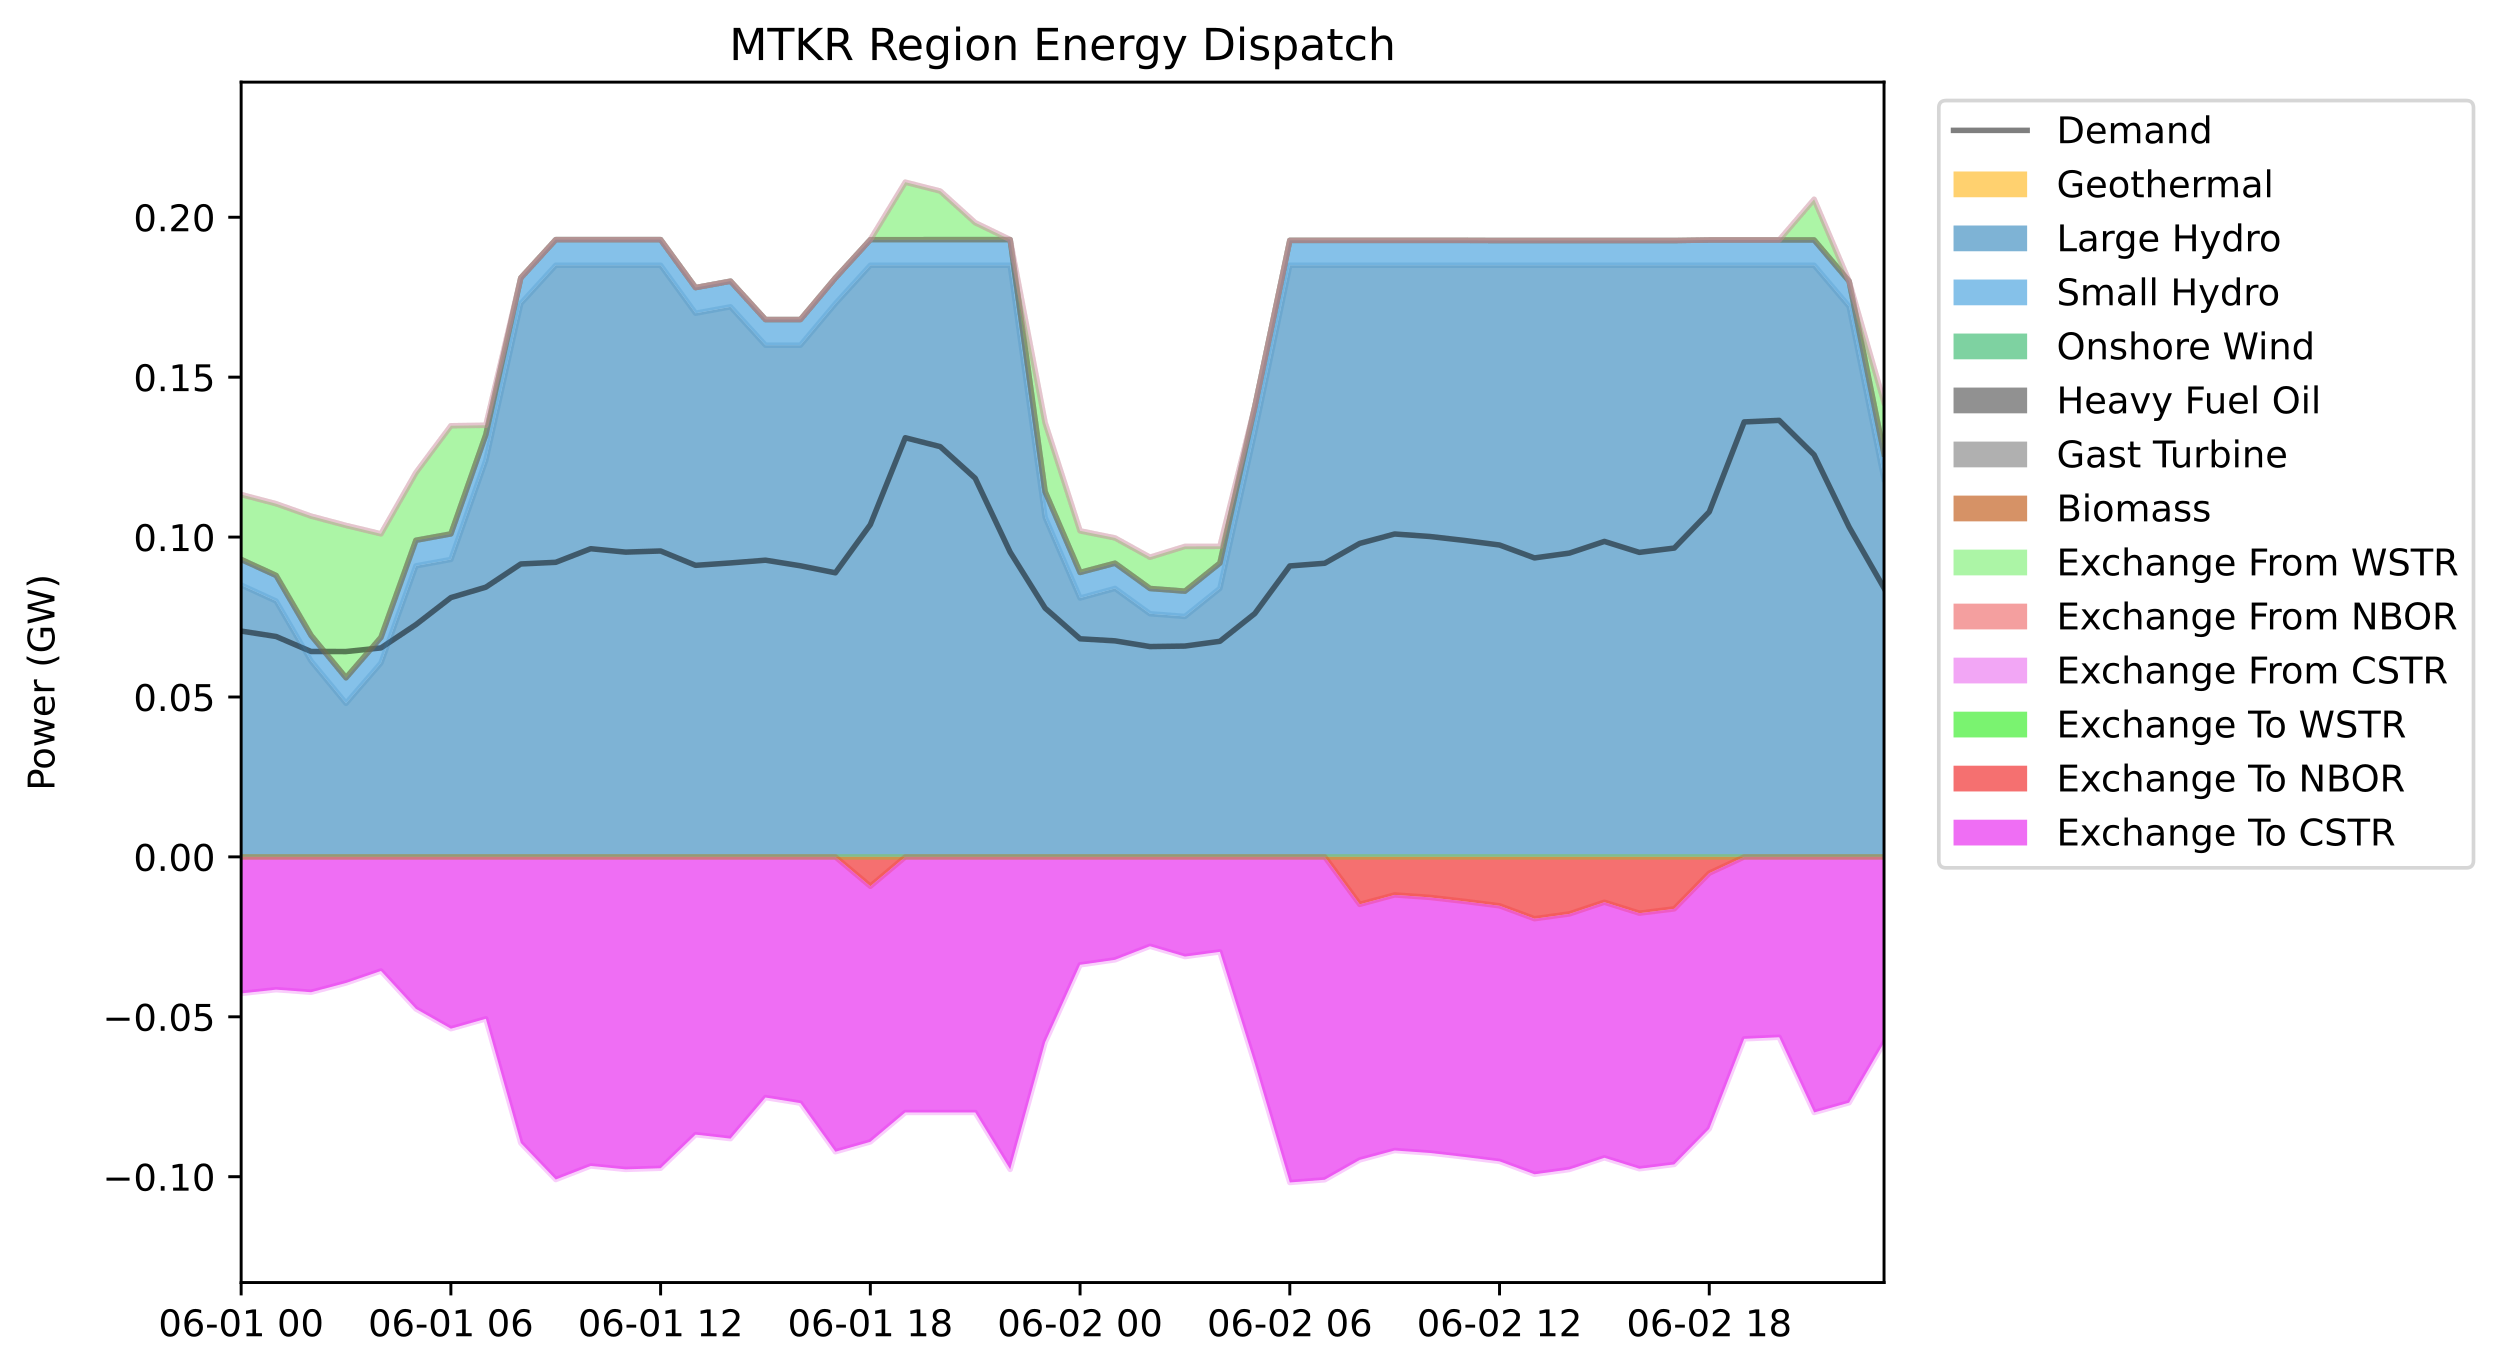 <?xml version="1.0" encoding="utf-8" standalone="no"?>
<!DOCTYPE svg PUBLIC "-//W3C//DTD SVG 1.1//EN"
  "http://www.w3.org/Graphics/SVG/1.1/DTD/svg11.dtd">
<!-- Created with matplotlib (https://matplotlib.org/) -->
<svg height="372.356pt" version="1.1" viewBox="0 0 679.291 372.356" width="679.291pt" xmlns="http://www.w3.org/2000/svg" xmlns:xlink="http://www.w3.org/1999/xlink">
 <defs>
  <style type="text/css">
*{stroke-linecap:butt;stroke-linejoin:round;}
  </style>
 </defs>
 <g id="figure_1">
  <g id="patch_1">
   <path d="M 0 372.356 
L 679.291 372.356 
L 679.291 0 
L 0 0 
z
" style="fill:#ffffff;"/>
  </g>
  <g id="axes_1">
   <g id="patch_2">
    <path d="M 65.523 348.478 
L 511.923 348.478 
L 511.923 22.318 
L 65.523 22.318 
z
" style="fill:#ffffff;"/>
   </g>
   <g id="PolyCollection_1">
    <path clip-path="url(#p26744c5f46)" d="M 65.523 232.83 
L 65.523 232.83 
L 75.021 232.83 
L 84.519 232.83 
L 94.017 232.83 
L 103.515 232.83 
L 113.013 232.83 
L 122.511 232.83 
L 132.009 232.83 
L 141.506 232.83 
L 151.004 232.83 
L 160.502 232.83 
L 170 232.83 
L 179.498 232.83 
L 188.996 232.83 
L 198.494 232.83 
L 207.992 232.83 
L 217.489 232.83 
L 226.987 232.83 
L 236.485 232.83 
L 245.983 232.83 
L 255.481 232.83 
L 264.979 232.83 
L 274.477 232.83 
L 283.975 232.83 
L 293.472 232.83 
L 302.97 232.83 
L 312.468 232.83 
L 321.966 232.83 
L 331.464 232.83 
L 340.962 232.83 
L 350.46 232.83 
L 359.957 232.83 
L 369.455 232.83 
L 378.953 232.83 
L 388.451 232.83 
L 397.949 232.83 
L 407.447 232.83 
L 416.945 232.83 
L 426.443 232.83 
L 435.94 232.83 
L 445.438 232.83 
L 454.936 232.83 
L 464.434 232.83 
L 473.932 232.83 
L 483.43 232.83 
L 492.928 232.83 
L 502.426 232.83 
L 511.923 232.83 
L 511.923 232.83 
L 511.923 232.83 
L 502.426 232.83 
L 492.928 232.83 
L 483.43 232.83 
L 473.932 232.83 
L 464.434 232.83 
L 454.936 232.83 
L 445.438 232.83 
L 435.94 232.83 
L 426.443 232.83 
L 416.945 232.83 
L 407.447 232.83 
L 397.949 232.83 
L 388.451 232.83 
L 378.953 232.83 
L 369.455 232.83 
L 359.957 232.83 
L 350.46 232.83 
L 340.962 232.83 
L 331.464 232.83 
L 321.966 232.83 
L 312.468 232.83 
L 302.97 232.83 
L 293.472 232.83 
L 283.975 232.83 
L 274.477 232.83 
L 264.979 232.83 
L 255.481 232.83 
L 245.983 232.83 
L 236.485 232.83 
L 226.987 232.83 
L 217.489 232.83 
L 207.992 232.83 
L 198.494 232.83 
L 188.996 232.83 
L 179.498 232.83 
L 170 232.83 
L 160.502 232.83 
L 151.004 232.83 
L 141.506 232.83 
L 132.009 232.83 
L 122.511 232.83 
L 113.013 232.83 
L 103.515 232.83 
L 94.017 232.83 
L 84.519 232.83 
L 75.021 232.83 
L 65.523 232.83 
z
" style="fill:#ffb30f;fill-opacity:0.6;"/>
   </g>
   <g id="PolyCollection_2">
    <path clip-path="url(#p26744c5f46)" d="M 65.523 232.83 
L 65.523 158.967 
L 75.021 163.312 
L 84.519 179.596 
L 94.017 191.107 
L 103.515 180.131 
L 113.013 153.753 
L 122.511 152.015 
L 132.009 125.042 
L 141.506 82.463 
L 151.004 72.07 
L 160.502 72.07 
L 170 72.07 
L 179.498 72.07 
L 188.996 85.104 
L 198.494 83.366 
L 207.992 93.794 
L 217.489 93.794 
L 226.987 82.497 
L 236.485 72.07 
L 245.983 72.07 
L 255.481 72.07 
L 264.979 72.07 
L 274.477 72.07 
L 283.975 140.545 
L 293.472 162.495 
L 302.97 159.888 
L 312.468 166.767 
L 321.966 167.495 
L 331.464 159.871 
L 340.962 117.291 
L 350.46 72.07 
L 359.957 72.07 
L 369.455 72.07 
L 378.953 72.07 
L 388.451 72.07 
L 397.949 72.07 
L 407.447 72.07 
L 416.945 72.07 
L 426.443 72.07 
L 435.94 72.07 
L 445.438 72.07 
L 454.936 72.07 
L 464.434 72.07 
L 473.932 72.07 
L 483.43 72.07 
L 492.928 72.07 
L 502.426 83.262 
L 511.923 130.187 
L 511.923 232.83 
L 511.923 232.83 
L 502.426 232.83 
L 492.928 232.83 
L 483.43 232.83 
L 473.932 232.83 
L 464.434 232.83 
L 454.936 232.83 
L 445.438 232.83 
L 435.94 232.83 
L 426.443 232.83 
L 416.945 232.83 
L 407.447 232.83 
L 397.949 232.83 
L 388.451 232.83 
L 378.953 232.83 
L 369.455 232.83 
L 359.957 232.83 
L 350.46 232.83 
L 340.962 232.83 
L 331.464 232.83 
L 321.966 232.83 
L 312.468 232.83 
L 302.97 232.83 
L 293.472 232.83 
L 283.975 232.83 
L 274.477 232.83 
L 264.979 232.83 
L 255.481 232.83 
L 245.983 232.83 
L 236.485 232.83 
L 226.987 232.83 
L 217.489 232.83 
L 207.992 232.83 
L 198.494 232.83 
L 188.996 232.83 
L 179.498 232.83 
L 170 232.83 
L 160.502 232.83 
L 151.004 232.83 
L 141.506 232.83 
L 132.009 232.83 
L 122.511 232.83 
L 113.013 232.83 
L 103.515 232.83 
L 94.017 232.83 
L 84.519 232.83 
L 75.021 232.83 
L 65.523 232.83 
z
" style="fill:#2980b9;fill-opacity:0.6;"/>
   </g>
   <g id="PolyCollection_3">
    <path clip-path="url(#p26744c5f46)" d="M 65.523 158.967 
L 65.523 152.015 
L 75.021 156.362 
L 84.519 172.646 
L 94.017 184.159 
L 103.515 173.182 
L 113.013 146.803 
L 122.511 145.067 
L 132.009 118.093 
L 141.506 75.512 
L 151.004 65.117 
L 160.502 65.118 
L 170 65.113 
L 179.498 65.11 
L 188.996 78.142 
L 198.494 76.401 
L 207.992 86.823 
L 217.489 86.822 
L 226.987 75.523 
L 236.485 65.122 
L 245.983 65.122 
L 255.481 65.119 
L 264.979 65.117 
L 274.477 65.116 
L 283.975 133.589 
L 293.472 155.546 
L 302.97 153.028 
L 312.468 159.906 
L 321.966 160.63 
L 331.464 153.005 
L 340.962 110.423 
L 350.46 65.311 
L 359.957 65.313 
L 369.455 65.314 
L 378.953 65.315 
L 388.451 65.316 
L 397.949 65.316 
L 407.447 65.352 
L 416.945 65.351 
L 426.443 65.351 
L 435.94 65.351 
L 445.438 65.353 
L 454.936 65.353 
L 464.434 65.208 
L 473.932 65.208 
L 483.43 65.207 
L 492.928 65.205 
L 502.426 76.398 
L 511.923 123.324 
L 511.923 130.187 
L 511.923 130.187 
L 502.426 83.262 
L 492.928 72.07 
L 483.43 72.07 
L 473.932 72.07 
L 464.434 72.07 
L 454.936 72.07 
L 445.438 72.07 
L 435.94 72.07 
L 426.443 72.07 
L 416.945 72.07 
L 407.447 72.07 
L 397.949 72.07 
L 388.451 72.07 
L 378.953 72.07 
L 369.455 72.07 
L 359.957 72.07 
L 350.46 72.07 
L 340.962 117.291 
L 331.464 159.871 
L 321.966 167.495 
L 312.468 166.767 
L 302.97 159.888 
L 293.472 162.495 
L 283.975 140.545 
L 274.477 72.07 
L 264.979 72.07 
L 255.481 72.07 
L 245.983 72.07 
L 236.485 72.07 
L 226.987 82.497 
L 217.489 93.794 
L 207.992 93.794 
L 198.494 83.366 
L 188.996 85.104 
L 179.498 72.07 
L 170 72.07 
L 160.502 72.07 
L 151.004 72.07 
L 141.506 82.463 
L 132.009 125.042 
L 122.511 152.015 
L 113.013 153.753 
L 103.515 180.131 
L 94.017 191.107 
L 84.519 179.596 
L 75.021 163.312 
L 65.523 158.967 
z
" style="fill:#3498db;fill-opacity:0.6;"/>
   </g>
   <g id="PolyCollection_4">
    <path clip-path="url(#p26744c5f46)" d="M 65.523 152.015 
L 65.523 152.015 
L 75.021 156.362 
L 84.519 172.646 
L 94.017 184.159 
L 103.515 173.182 
L 113.013 146.803 
L 122.511 145.067 
L 132.009 118.093 
L 141.506 75.512 
L 151.004 65.117 
L 160.502 65.118 
L 170 65.113 
L 179.498 65.11 
L 188.996 78.142 
L 198.494 76.401 
L 207.992 86.823 
L 217.489 86.822 
L 226.987 75.523 
L 236.485 65.122 
L 245.983 65.122 
L 255.481 65.119 
L 264.979 65.117 
L 274.477 65.116 
L 283.975 133.589 
L 293.472 155.546 
L 302.97 153.028 
L 312.468 159.906 
L 321.966 160.63 
L 331.464 153.005 
L 340.962 110.423 
L 350.46 65.311 
L 359.957 65.313 
L 369.455 65.314 
L 378.953 65.315 
L 388.451 65.316 
L 397.949 65.316 
L 407.447 65.352 
L 416.945 65.351 
L 426.443 65.351 
L 435.94 65.351 
L 445.438 65.353 
L 454.936 65.353 
L 464.434 65.208 
L 473.932 65.208 
L 483.43 65.207 
L 492.928 65.205 
L 502.426 76.398 
L 511.923 123.324 
L 511.923 123.324 
L 511.923 123.324 
L 502.426 76.398 
L 492.928 65.205 
L 483.43 65.207 
L 473.932 65.208 
L 464.434 65.208 
L 454.936 65.353 
L 445.438 65.353 
L 435.94 65.351 
L 426.443 65.351 
L 416.945 65.351 
L 407.447 65.352 
L 397.949 65.316 
L 388.451 65.316 
L 378.953 65.315 
L 369.455 65.314 
L 359.957 65.313 
L 350.46 65.311 
L 340.962 110.423 
L 331.464 153.005 
L 321.966 160.63 
L 312.468 159.906 
L 302.97 153.028 
L 293.472 155.546 
L 283.975 133.589 
L 274.477 65.116 
L 264.979 65.117 
L 255.481 65.119 
L 245.983 65.122 
L 236.485 65.122 
L 226.987 75.523 
L 217.489 86.822 
L 207.992 86.823 
L 198.494 76.401 
L 188.996 78.142 
L 179.498 65.11 
L 170 65.113 
L 160.502 65.118 
L 151.004 65.117 
L 141.506 75.512 
L 132.009 118.093 
L 122.511 145.067 
L 113.013 146.803 
L 103.515 173.182 
L 94.017 184.159 
L 84.519 172.646 
L 75.021 156.362 
L 65.523 152.015 
z
" style="fill:#28b463;fill-opacity:0.6;"/>
   </g>
   <g id="PolyCollection_5">
    <path clip-path="url(#p26744c5f46)" d="M 65.523 152.015 
L 65.523 152.015 
L 75.021 156.362 
L 84.519 172.646 
L 94.017 184.159 
L 103.515 173.182 
L 113.013 146.803 
L 122.511 145.067 
L 132.009 118.093 
L 141.506 75.512 
L 151.004 65.117 
L 160.502 65.118 
L 170 65.113 
L 179.498 65.11 
L 188.996 78.142 
L 198.494 76.401 
L 207.992 86.823 
L 217.489 86.822 
L 226.987 75.523 
L 236.485 65.122 
L 245.983 65.122 
L 255.481 65.119 
L 264.979 65.117 
L 274.477 65.116 
L 283.975 133.589 
L 293.472 155.546 
L 302.97 153.028 
L 312.468 159.906 
L 321.966 160.63 
L 331.464 153.005 
L 340.962 110.423 
L 350.46 65.311 
L 359.957 65.313 
L 369.455 65.314 
L 378.953 65.315 
L 388.451 65.316 
L 397.949 65.316 
L 407.447 65.352 
L 416.945 65.351 
L 426.443 65.351 
L 435.94 65.351 
L 445.438 65.353 
L 454.936 65.353 
L 464.434 65.208 
L 473.932 65.208 
L 483.43 65.207 
L 492.928 65.205 
L 502.426 76.398 
L 511.923 123.324 
L 511.923 123.324 
L 511.923 123.324 
L 502.426 76.398 
L 492.928 65.205 
L 483.43 65.207 
L 473.932 65.208 
L 464.434 65.208 
L 454.936 65.353 
L 445.438 65.353 
L 435.94 65.351 
L 426.443 65.351 
L 416.945 65.351 
L 407.447 65.352 
L 397.949 65.316 
L 388.451 65.316 
L 378.953 65.315 
L 369.455 65.314 
L 359.957 65.313 
L 350.46 65.311 
L 340.962 110.423 
L 331.464 153.005 
L 321.966 160.63 
L 312.468 159.906 
L 302.97 153.028 
L 293.472 155.546 
L 283.975 133.589 
L 274.477 65.116 
L 264.979 65.117 
L 255.481 65.119 
L 245.983 65.122 
L 236.485 65.122 
L 226.987 75.523 
L 217.489 86.822 
L 207.992 86.823 
L 198.494 76.401 
L 188.996 78.142 
L 179.498 65.11 
L 170 65.113 
L 160.502 65.118 
L 151.004 65.117 
L 141.506 75.512 
L 132.009 118.093 
L 122.511 145.067 
L 113.013 146.803 
L 103.515 173.182 
L 94.017 184.159 
L 84.519 172.646 
L 75.021 156.362 
L 65.523 152.015 
z
" style="fill:#494949;fill-opacity:0.6;"/>
   </g>
   <g id="PolyCollection_6">
    <path clip-path="url(#p26744c5f46)" d="M 65.523 152.015 
L 65.523 152.015 
L 75.021 156.362 
L 84.519 172.646 
L 94.017 184.159 
L 103.515 173.182 
L 113.013 146.803 
L 122.511 145.067 
L 132.009 118.093 
L 141.506 75.512 
L 151.004 65.117 
L 160.502 65.118 
L 170 65.113 
L 179.498 65.11 
L 188.996 78.142 
L 198.494 76.401 
L 207.992 86.823 
L 217.489 86.822 
L 226.987 75.523 
L 236.485 65.122 
L 245.983 65.122 
L 255.481 65.119 
L 264.979 65.117 
L 274.477 65.116 
L 283.975 133.589 
L 293.472 155.546 
L 302.97 153.028 
L 312.468 159.906 
L 321.966 160.63 
L 331.464 153.005 
L 340.962 110.423 
L 350.46 65.311 
L 359.957 65.313 
L 369.455 65.314 
L 378.953 65.315 
L 388.451 65.316 
L 397.949 65.316 
L 407.447 65.352 
L 416.945 65.351 
L 426.443 65.351 
L 435.94 65.351 
L 445.438 65.353 
L 454.936 65.353 
L 464.434 65.208 
L 473.932 65.208 
L 483.43 65.207 
L 492.928 65.205 
L 502.426 76.398 
L 511.923 123.324 
L 511.923 123.324 
L 511.923 123.324 
L 502.426 76.398 
L 492.928 65.205 
L 483.43 65.207 
L 473.932 65.208 
L 464.434 65.208 
L 454.936 65.353 
L 445.438 65.353 
L 435.94 65.351 
L 426.443 65.351 
L 416.945 65.351 
L 407.447 65.352 
L 397.949 65.316 
L 388.451 65.316 
L 378.953 65.315 
L 369.455 65.314 
L 359.957 65.313 
L 350.46 65.311 
L 340.962 110.423 
L 331.464 153.005 
L 321.966 160.63 
L 312.468 159.906 
L 302.97 153.028 
L 293.472 155.546 
L 283.975 133.589 
L 274.477 65.116 
L 264.979 65.117 
L 255.481 65.119 
L 245.983 65.122 
L 236.485 65.122 
L 226.987 75.523 
L 217.489 86.822 
L 207.992 86.823 
L 198.494 76.401 
L 188.996 78.142 
L 179.498 65.11 
L 170 65.113 
L 160.502 65.118 
L 151.004 65.117 
L 141.506 75.512 
L 132.009 118.093 
L 122.511 145.067 
L 113.013 146.803 
L 103.515 173.182 
L 94.017 184.159 
L 84.519 172.646 
L 75.021 156.362 
L 65.523 152.015 
z
" style="fill:#7c7c7c;fill-opacity:0.6;"/>
   </g>
   <g id="PolyCollection_7">
    <path clip-path="url(#p26744c5f46)" d="M 65.523 152.015 
L 65.523 152.015 
L 75.021 156.362 
L 84.519 172.646 
L 94.017 184.159 
L 103.515 173.182 
L 113.013 146.803 
L 122.511 145.067 
L 132.009 118.093 
L 141.506 75.512 
L 151.004 65.117 
L 160.502 65.118 
L 170 65.113 
L 179.498 65.11 
L 188.996 78.142 
L 198.494 76.401 
L 207.992 86.823 
L 217.489 86.822 
L 226.987 75.523 
L 236.485 65.122 
L 245.983 65.122 
L 255.481 65.119 
L 264.979 65.117 
L 274.477 65.116 
L 283.975 133.589 
L 293.472 155.546 
L 302.97 153.028 
L 312.468 159.906 
L 321.966 160.63 
L 331.464 153.005 
L 340.962 110.423 
L 350.46 65.311 
L 359.957 65.313 
L 369.455 65.314 
L 378.953 65.315 
L 388.451 65.316 
L 397.949 65.316 
L 407.447 65.352 
L 416.945 65.351 
L 426.443 65.351 
L 435.94 65.351 
L 445.438 65.353 
L 454.936 65.353 
L 464.434 65.208 
L 473.932 65.208 
L 483.43 65.207 
L 492.928 65.205 
L 502.426 76.398 
L 511.923 123.324 
L 511.923 123.324 
L 511.923 123.324 
L 502.426 76.398 
L 492.928 65.205 
L 483.43 65.207 
L 473.932 65.208 
L 464.434 65.208 
L 454.936 65.353 
L 445.438 65.353 
L 435.94 65.351 
L 426.443 65.351 
L 416.945 65.351 
L 407.447 65.352 
L 397.949 65.316 
L 388.451 65.316 
L 378.953 65.315 
L 369.455 65.314 
L 359.957 65.313 
L 350.46 65.311 
L 340.962 110.423 
L 331.464 153.005 
L 321.966 160.63 
L 312.468 159.906 
L 302.97 153.028 
L 293.472 155.546 
L 283.975 133.589 
L 274.477 65.116 
L 264.979 65.117 
L 255.481 65.119 
L 245.983 65.122 
L 236.485 65.122 
L 226.987 75.523 
L 217.489 86.822 
L 207.992 86.823 
L 198.494 76.401 
L 188.996 78.142 
L 179.498 65.11 
L 170 65.113 
L 160.502 65.118 
L 151.004 65.117 
L 141.506 75.512 
L 132.009 118.093 
L 122.511 145.067 
L 113.013 146.803 
L 103.515 173.182 
L 94.017 184.159 
L 84.519 172.646 
L 75.021 156.362 
L 65.523 152.015 
z
" style="fill:#ba4a00;fill-opacity:0.6;"/>
   </g>
   <g id="PolyCollection_8">
    <path clip-path="url(#p26744c5f46)" d="M 65.523 152.015 
L 65.523 134.379 
L 75.021 136.871 
L 84.519 140.241 
L 94.017 142.773 
L 103.515 145.051 
L 113.013 128.409 
L 122.511 115.688 
L 132.009 115.546 
L 141.506 75.512 
L 151.004 65.117 
L 160.502 65.118 
L 170 65.113 
L 179.498 65.11 
L 188.996 78.142 
L 198.494 76.401 
L 207.992 86.823 
L 217.489 86.822 
L 226.987 75.523 
L 236.485 65.122 
L 245.983 49.498 
L 255.481 51.916 
L 264.979 60.506 
L 274.477 65.116 
L 283.975 114.833 
L 293.472 144.245 
L 302.97 146.165 
L 312.468 151.404 
L 321.966 148.461 
L 331.464 148.447 
L 340.962 110.423 
L 350.46 65.311 
L 359.957 65.313 
L 369.455 65.314 
L 378.953 65.315 
L 388.451 65.316 
L 397.949 65.316 
L 407.447 65.352 
L 416.945 65.351 
L 426.443 65.351 
L 435.94 65.351 
L 445.438 65.353 
L 454.936 65.353 
L 464.434 65.208 
L 473.932 65.208 
L 483.43 65.207 
L 492.928 54.146 
L 502.426 76.398 
L 511.923 109.322 
L 511.923 123.324 
L 511.923 123.324 
L 502.426 76.398 
L 492.928 65.205 
L 483.43 65.207 
L 473.932 65.208 
L 464.434 65.208 
L 454.936 65.353 
L 445.438 65.353 
L 435.94 65.351 
L 426.443 65.351 
L 416.945 65.351 
L 407.447 65.352 
L 397.949 65.316 
L 388.451 65.316 
L 378.953 65.315 
L 369.455 65.314 
L 359.957 65.313 
L 350.46 65.311 
L 340.962 110.423 
L 331.464 153.005 
L 321.966 160.63 
L 312.468 159.906 
L 302.97 153.028 
L 293.472 155.546 
L 283.975 133.589 
L 274.477 65.116 
L 264.979 65.117 
L 255.481 65.119 
L 245.983 65.122 
L 236.485 65.122 
L 226.987 75.523 
L 217.489 86.822 
L 207.992 86.823 
L 198.494 76.401 
L 188.996 78.142 
L 179.498 65.11 
L 170 65.113 
L 160.502 65.118 
L 151.004 65.117 
L 141.506 75.512 
L 132.009 118.093 
L 122.511 145.067 
L 113.013 146.803 
L 103.515 173.182 
L 94.017 184.159 
L 84.519 172.646 
L 75.021 156.362 
L 65.523 152.015 
z
" style="fill:#75ee6b;fill-opacity:0.6;"/>
   </g>
   <g id="PolyCollection_9">
    <path clip-path="url(#p26744c5f46)" d="M 65.523 134.379 
L 65.523 134.379 
L 75.021 136.871 
L 84.519 140.241 
L 94.017 142.773 
L 103.515 145.051 
L 113.013 128.409 
L 122.511 115.688 
L 132.009 115.546 
L 141.506 75.512 
L 151.004 65.117 
L 160.502 65.118 
L 170 65.113 
L 179.498 65.11 
L 188.996 78.142 
L 198.494 76.401 
L 207.992 86.823 
L 217.489 86.822 
L 226.987 75.523 
L 236.485 65.122 
L 245.983 49.498 
L 255.481 51.916 
L 264.979 60.506 
L 274.477 65.116 
L 283.975 114.833 
L 293.472 144.245 
L 302.97 146.165 
L 312.468 151.404 
L 321.966 148.461 
L 331.464 148.447 
L 340.962 110.423 
L 350.46 65.311 
L 359.957 65.313 
L 369.455 65.314 
L 378.953 65.315 
L 388.451 65.316 
L 397.949 65.316 
L 407.447 65.352 
L 416.945 65.351 
L 426.443 65.351 
L 435.94 65.351 
L 445.438 65.353 
L 454.936 65.353 
L 464.434 65.208 
L 473.932 65.208 
L 483.43 65.207 
L 492.928 54.146 
L 502.426 76.398 
L 511.923 109.322 
L 511.923 109.322 
L 511.923 109.322 
L 502.426 76.398 
L 492.928 54.146 
L 483.43 65.207 
L 473.932 65.208 
L 464.434 65.208 
L 454.936 65.353 
L 445.438 65.353 
L 435.94 65.351 
L 426.443 65.351 
L 416.945 65.351 
L 407.447 65.352 
L 397.949 65.316 
L 388.451 65.316 
L 378.953 65.315 
L 369.455 65.314 
L 359.957 65.313 
L 350.46 65.311 
L 340.962 110.423 
L 331.464 148.447 
L 321.966 148.461 
L 312.468 151.404 
L 302.97 146.165 
L 293.472 144.245 
L 283.975 114.833 
L 274.477 65.116 
L 264.979 60.506 
L 255.481 51.916 
L 245.983 49.498 
L 236.485 65.122 
L 226.987 75.523 
L 217.489 86.822 
L 207.992 86.823 
L 198.494 76.401 
L 188.996 78.142 
L 179.498 65.11 
L 170 65.113 
L 160.502 65.118 
L 151.004 65.117 
L 141.506 75.512 
L 132.009 115.546 
L 122.511 115.688 
L 113.013 128.409 
L 103.515 145.051 
L 94.017 142.773 
L 84.519 140.241 
L 75.021 136.871 
L 65.523 134.379 
z
" style="fill:#ed6060;fill-opacity:0.6;"/>
   </g>
   <g id="PolyCollection_10">
    <path clip-path="url(#p26744c5f46)" d="M 65.523 134.379 
L 65.523 134.379 
L 75.021 136.871 
L 84.519 140.241 
L 94.017 142.773 
L 103.515 145.051 
L 113.013 128.409 
L 122.511 115.688 
L 132.009 115.546 
L 141.506 75.512 
L 151.004 65.117 
L 160.502 65.118 
L 170 65.113 
L 179.498 65.11 
L 188.996 78.142 
L 198.494 76.401 
L 207.992 86.823 
L 217.489 86.822 
L 226.987 75.523 
L 236.485 65.122 
L 245.983 49.498 
L 255.481 51.916 
L 264.979 60.506 
L 274.477 65.116 
L 283.975 114.833 
L 293.472 144.245 
L 302.97 146.165 
L 312.468 151.404 
L 321.966 148.461 
L 331.464 148.447 
L 340.962 110.423 
L 350.46 65.311 
L 359.957 65.313 
L 369.455 65.314 
L 378.953 65.315 
L 388.451 65.316 
L 397.949 65.316 
L 407.447 65.352 
L 416.945 65.351 
L 426.443 65.351 
L 435.94 65.351 
L 445.438 65.353 
L 454.936 65.353 
L 464.434 65.208 
L 473.932 65.208 
L 483.43 65.207 
L 492.928 54.146 
L 502.426 76.398 
L 511.923 109.322 
L 511.923 109.322 
L 511.923 109.322 
L 502.426 76.398 
L 492.928 54.146 
L 483.43 65.207 
L 473.932 65.208 
L 464.434 65.208 
L 454.936 65.353 
L 445.438 65.353 
L 435.94 65.351 
L 426.443 65.351 
L 416.945 65.351 
L 407.447 65.352 
L 397.949 65.316 
L 388.451 65.316 
L 378.953 65.315 
L 369.455 65.314 
L 359.957 65.313 
L 350.46 65.311 
L 340.962 110.423 
L 331.464 148.447 
L 321.966 148.461 
L 312.468 151.404 
L 302.97 146.165 
L 293.472 144.245 
L 283.975 114.833 
L 274.477 65.116 
L 264.979 60.506 
L 255.481 51.916 
L 245.983 49.498 
L 236.485 65.122 
L 226.987 75.523 
L 217.489 86.822 
L 207.992 86.823 
L 198.494 76.401 
L 188.996 78.142 
L 179.498 65.11 
L 170 65.113 
L 160.502 65.118 
L 151.004 65.117 
L 141.506 75.512 
L 132.009 115.546 
L 122.511 115.688 
L 113.013 128.409 
L 103.515 145.051 
L 94.017 142.773 
L 84.519 140.241 
L 75.021 136.871 
L 65.523 134.379 
z
" style="fill:#ea6bee;fill-opacity:0.6;"/>
   </g>
   <g id="PolyCollection_11">
    <path clip-path="url(#p26744c5f46)" d="M 65.523 232.83 
L 65.523 232.83 
L 75.021 232.83 
L 84.519 232.83 
L 94.017 232.83 
L 103.515 232.83 
L 113.013 232.83 
L 122.511 232.83 
L 132.009 232.83 
L 141.506 232.83 
L 151.004 232.83 
L 160.502 232.83 
L 170 232.83 
L 179.498 232.83 
L 188.996 232.83 
L 198.494 232.83 
L 207.992 232.83 
L 217.489 232.83 
L 226.987 232.83 
L 236.485 232.83 
L 245.983 232.83 
L 255.481 232.83 
L 264.979 232.83 
L 274.477 232.83 
L 283.975 232.83 
L 293.472 232.83 
L 302.97 232.83 
L 312.468 232.83 
L 321.966 232.83 
L 331.464 232.83 
L 340.962 232.83 
L 350.46 232.83 
L 359.957 232.83 
L 369.455 232.83 
L 378.953 232.83 
L 388.451 232.83 
L 397.949 232.83 
L 407.447 232.83 
L 416.945 232.83 
L 426.443 232.83 
L 435.94 232.83 
L 445.438 232.83 
L 454.936 232.83 
L 464.434 232.83 
L 473.932 232.83 
L 483.43 232.83 
L 492.928 232.83 
L 502.426 232.83 
L 511.923 232.83 
L 511.923 232.83 
L 511.923 232.83 
L 502.426 232.83 
L 492.928 232.83 
L 483.43 232.83 
L 473.932 232.83 
L 464.434 232.83 
L 454.936 232.83 
L 445.438 232.83 
L 435.94 232.83 
L 426.443 232.83 
L 416.945 232.83 
L 407.447 232.83 
L 397.949 232.83 
L 388.451 232.83 
L 378.953 232.83 
L 369.455 232.83 
L 359.957 232.83 
L 350.46 232.83 
L 340.962 232.83 
L 331.464 232.83 
L 321.966 232.83 
L 312.468 232.83 
L 302.97 232.83 
L 293.472 232.83 
L 283.975 232.83 
L 274.477 232.83 
L 264.979 232.83 
L 255.481 232.83 
L 245.983 232.83 
L 236.485 232.83 
L 226.987 232.83 
L 217.489 232.83 
L 207.992 232.83 
L 198.494 232.83 
L 188.996 232.83 
L 179.498 232.83 
L 170 232.83 
L 160.502 232.83 
L 151.004 232.83 
L 141.506 232.83 
L 132.009 232.83 
L 122.511 232.83 
L 113.013 232.83 
L 103.515 232.83 
L 94.017 232.83 
L 84.519 232.83 
L 75.021 232.83 
L 65.523 232.83 
z
" style="fill:#22eb11;fill-opacity:0.6;"/>
   </g>
   <g id="PolyCollection_12">
    <path clip-path="url(#p26744c5f46)" d="M 65.523 232.83 
L 65.523 232.83 
L 75.021 232.83 
L 84.519 232.83 
L 94.017 232.83 
L 103.515 232.83 
L 113.013 232.83 
L 122.511 232.83 
L 132.009 232.83 
L 141.506 232.83 
L 151.004 232.83 
L 160.502 232.83 
L 170 232.83 
L 179.498 232.83 
L 188.996 232.83 
L 198.494 232.83 
L 207.992 232.83 
L 217.489 232.83 
L 226.987 232.83 
L 236.485 240.812 
L 245.983 232.83 
L 255.481 232.83 
L 264.979 232.83 
L 274.477 232.83 
L 283.975 232.83 
L 293.472 232.83 
L 302.97 232.83 
L 312.468 232.83 
L 321.966 232.83 
L 331.464 232.83 
L 340.962 232.83 
L 350.46 232.83 
L 359.957 232.83 
L 369.455 245.727 
L 378.953 243.164 
L 388.451 243.833 
L 397.949 244.919 
L 407.447 246.118 
L 416.945 249.629 
L 426.443 248.317 
L 435.94 245.145 
L 445.438 248.125 
L 454.936 246.944 
L 464.434 237.249 
L 473.932 232.83 
L 483.43 232.83 
L 492.928 232.83 
L 502.426 232.83 
L 511.923 232.83 
L 511.923 232.83 
L 511.923 232.83 
L 502.426 232.83 
L 492.928 232.83 
L 483.43 232.83 
L 473.932 232.83 
L 464.434 232.83 
L 454.936 232.83 
L 445.438 232.83 
L 435.94 232.83 
L 426.443 232.83 
L 416.945 232.83 
L 407.447 232.83 
L 397.949 232.83 
L 388.451 232.83 
L 378.953 232.83 
L 369.455 232.83 
L 359.957 232.83 
L 350.46 232.83 
L 340.962 232.83 
L 331.464 232.83 
L 321.966 232.83 
L 312.468 232.83 
L 302.97 232.83 
L 293.472 232.83 
L 283.975 232.83 
L 274.477 232.83 
L 264.979 232.83 
L 255.481 232.83 
L 245.983 232.83 
L 236.485 232.83 
L 226.987 232.83 
L 217.489 232.83 
L 207.992 232.83 
L 198.494 232.83 
L 188.996 232.83 
L 179.498 232.83 
L 170 232.83 
L 160.502 232.83 
L 151.004 232.83 
L 141.506 232.83 
L 132.009 232.83 
L 122.511 232.83 
L 113.013 232.83 
L 103.515 232.83 
L 94.017 232.83 
L 84.519 232.83 
L 75.021 232.83 
L 65.523 232.83 
z
" style="fill:#ee1111;fill-opacity:0.6;"/>
   </g>
   <g id="PolyCollection_13">
    <path clip-path="url(#p26744c5f46)" d="M 65.523 232.83 
L 65.523 269.927 
L 75.021 268.907 
L 84.519 269.609 
L 94.017 267.092 
L 103.515 263.828 
L 113.013 274.137 
L 122.511 279.516 
L 132.009 276.827 
L 141.506 310.559 
L 151.004 320.5 
L 160.502 316.807 
L 170 317.737 
L 179.498 317.433 
L 188.996 308.3 
L 198.494 309.386 
L 207.992 298.22 
L 217.489 299.741 
L 226.987 312.949 
L 236.485 310.259 
L 245.983 302.276 
L 255.481 302.276 
L 264.979 302.276 
L 274.477 317.739 
L 283.975 283.227 
L 293.472 262.158 
L 302.97 260.798 
L 312.468 257.11 
L 321.966 259.914 
L 331.464 258.638 
L 340.962 289.103 
L 350.46 321.298 
L 359.957 320.561 
L 369.455 315.174 
L 378.953 312.61 
L 388.451 313.279 
L 397.949 314.365 
L 407.447 315.565 
L 416.945 319.075 
L 426.443 317.763 
L 435.94 314.591 
L 445.438 317.572 
L 454.936 316.39 
L 464.434 306.696 
L 473.932 282.264 
L 483.43 281.843 
L 492.928 302.276 
L 502.426 299.621 
L 511.923 283.295 
L 511.923 232.83 
L 511.923 232.83 
L 502.426 232.83 
L 492.928 232.83 
L 483.43 232.83 
L 473.932 232.83 
L 464.434 237.249 
L 454.936 246.944 
L 445.438 248.125 
L 435.94 245.145 
L 426.443 248.317 
L 416.945 249.629 
L 407.447 246.118 
L 397.949 244.919 
L 388.451 243.833 
L 378.953 243.164 
L 369.455 245.727 
L 359.957 232.83 
L 350.46 232.83 
L 340.962 232.83 
L 331.464 232.83 
L 321.966 232.83 
L 312.468 232.83 
L 302.97 232.83 
L 293.472 232.83 
L 283.975 232.83 
L 274.477 232.83 
L 264.979 232.83 
L 255.481 232.83 
L 245.983 232.83 
L 236.485 240.812 
L 226.987 232.83 
L 217.489 232.83 
L 207.992 232.83 
L 198.494 232.83 
L 188.996 232.83 
L 179.498 232.83 
L 170 232.83 
L 160.502 232.83 
L 151.004 232.83 
L 141.506 232.83 
L 132.009 232.83 
L 122.511 232.83 
L 113.013 232.83 
L 103.515 232.83 
L 94.017 232.83 
L 84.519 232.83 
L 75.021 232.83 
L 65.523 232.83 
z
" style="fill:#e50eec;fill-opacity:0.6;"/>
   </g>
   <g id="matplotlib.axis_1">
    <g id="xtick_1">
     <g id="line2d_1">
      <defs>
       <path d="M 0 0 
L 0 3.5 
" id="m051ccde727" style="stroke:#000000;stroke-width:0.8;"/>
      </defs>
      <g>
       <use style="stroke:#000000;stroke-width:0.8;" x="65.523" xlink:href="#m051ccde727" y="348.478"/>
      </g>
     </g>
     <g id="text_1">
      <!-- 06-01 00 -->
      <defs>
       <path d="M 31.781 66.406 
Q 24.172 66.406 20.328 58.906 
Q 16.5 51.422 16.5 36.375 
Q 16.5 21.391 20.328 13.891 
Q 24.172 6.391 31.781 6.391 
Q 39.453 6.391 43.281 13.891 
Q 47.125 21.391 47.125 36.375 
Q 47.125 51.422 43.281 58.906 
Q 39.453 66.406 31.781 66.406 
z
M 31.781 74.219 
Q 44.047 74.219 50.516 64.516 
Q 56.984 54.828 56.984 36.375 
Q 56.984 17.969 50.516 8.266 
Q 44.047 -1.422 31.781 -1.422 
Q 19.531 -1.422 13.062 8.266 
Q 6.594 17.969 6.594 36.375 
Q 6.594 54.828 13.062 64.516 
Q 19.531 74.219 31.781 74.219 
z
" id="DejaVuSans-48"/>
       <path d="M 33.016 40.375 
Q 26.375 40.375 22.484 35.828 
Q 18.609 31.297 18.609 23.391 
Q 18.609 15.531 22.484 10.953 
Q 26.375 6.391 33.016 6.391 
Q 39.656 6.391 43.531 10.953 
Q 47.406 15.531 47.406 23.391 
Q 47.406 31.297 43.531 35.828 
Q 39.656 40.375 33.016 40.375 
z
M 52.594 71.297 
L 52.594 62.312 
Q 48.875 64.062 45.094 64.984 
Q 41.312 65.922 37.594 65.922 
Q 27.828 65.922 22.672 59.328 
Q 17.531 52.734 16.797 39.406 
Q 19.672 43.656 24.016 45.922 
Q 28.375 48.188 33.594 48.188 
Q 44.578 48.188 50.953 41.516 
Q 57.328 34.859 57.328 23.391 
Q 57.328 12.156 50.688 5.359 
Q 44.047 -1.422 33.016 -1.422 
Q 20.359 -1.422 13.672 8.266 
Q 6.984 17.969 6.984 36.375 
Q 6.984 53.656 15.188 63.938 
Q 23.391 74.219 37.203 74.219 
Q 40.922 74.219 44.703 73.484 
Q 48.484 72.75 52.594 71.297 
z
" id="DejaVuSans-54"/>
       <path d="M 4.891 31.391 
L 31.203 31.391 
L 31.203 23.391 
L 4.891 23.391 
z
" id="DejaVuSans-45"/>
       <path d="M 12.406 8.297 
L 28.516 8.297 
L 28.516 63.922 
L 10.984 60.406 
L 10.984 69.391 
L 28.422 72.906 
L 38.281 72.906 
L 38.281 8.297 
L 54.391 8.297 
L 54.391 0 
L 12.406 0 
z
" id="DejaVuSans-49"/>
       <path id="DejaVuSans-32"/>
      </defs>
      <g transform="translate(43.043 363.077)scale(0.1 -0.1)">
       <use xlink:href="#DejaVuSans-48"/>
       <use x="63.623" xlink:href="#DejaVuSans-54"/>
       <use x="127.246" xlink:href="#DejaVuSans-45"/>
       <use x="163.33" xlink:href="#DejaVuSans-48"/>
       <use x="226.953" xlink:href="#DejaVuSans-49"/>
       <use x="290.576" xlink:href="#DejaVuSans-32"/>
       <use x="322.363" xlink:href="#DejaVuSans-48"/>
       <use x="385.986" xlink:href="#DejaVuSans-48"/>
      </g>
     </g>
    </g>
    <g id="xtick_2">
     <g id="line2d_2">
      <g>
       <use style="stroke:#000000;stroke-width:0.8;" x="122.511" xlink:href="#m051ccde727" y="348.478"/>
      </g>
     </g>
     <g id="text_2">
      <!-- 06-01 06 -->
      <g transform="translate(100.03 363.077)scale(0.1 -0.1)">
       <use xlink:href="#DejaVuSans-48"/>
       <use x="63.623" xlink:href="#DejaVuSans-54"/>
       <use x="127.246" xlink:href="#DejaVuSans-45"/>
       <use x="163.33" xlink:href="#DejaVuSans-48"/>
       <use x="226.953" xlink:href="#DejaVuSans-49"/>
       <use x="290.576" xlink:href="#DejaVuSans-32"/>
       <use x="322.363" xlink:href="#DejaVuSans-48"/>
       <use x="385.986" xlink:href="#DejaVuSans-54"/>
      </g>
     </g>
    </g>
    <g id="xtick_3">
     <g id="line2d_3">
      <g>
       <use style="stroke:#000000;stroke-width:0.8;" x="179.498" xlink:href="#m051ccde727" y="348.478"/>
      </g>
     </g>
     <g id="text_3">
      <!-- 06-01 12 -->
      <defs>
       <path d="M 19.188 8.297 
L 53.609 8.297 
L 53.609 0 
L 7.328 0 
L 7.328 8.297 
Q 12.938 14.109 22.625 23.891 
Q 32.328 33.688 34.812 36.531 
Q 39.547 41.844 41.422 45.531 
Q 43.312 49.219 43.312 52.781 
Q 43.312 58.594 39.234 62.25 
Q 35.156 65.922 28.609 65.922 
Q 23.969 65.922 18.812 64.312 
Q 13.672 62.703 7.812 59.422 
L 7.812 69.391 
Q 13.766 71.781 18.938 73 
Q 24.125 74.219 28.422 74.219 
Q 39.75 74.219 46.484 68.547 
Q 53.219 62.891 53.219 53.422 
Q 53.219 48.922 51.531 44.891 
Q 49.859 40.875 45.406 35.406 
Q 44.188 33.984 37.641 27.219 
Q 31.109 20.453 19.188 8.297 
z
" id="DejaVuSans-50"/>
      </defs>
      <g transform="translate(157.017 363.077)scale(0.1 -0.1)">
       <use xlink:href="#DejaVuSans-48"/>
       <use x="63.623" xlink:href="#DejaVuSans-54"/>
       <use x="127.246" xlink:href="#DejaVuSans-45"/>
       <use x="163.33" xlink:href="#DejaVuSans-48"/>
       <use x="226.953" xlink:href="#DejaVuSans-49"/>
       <use x="290.576" xlink:href="#DejaVuSans-32"/>
       <use x="322.363" xlink:href="#DejaVuSans-49"/>
       <use x="385.986" xlink:href="#DejaVuSans-50"/>
      </g>
     </g>
    </g>
    <g id="xtick_4">
     <g id="line2d_4">
      <g>
       <use style="stroke:#000000;stroke-width:0.8;" x="236.485" xlink:href="#m051ccde727" y="348.478"/>
      </g>
     </g>
     <g id="text_4">
      <!-- 06-01 18 -->
      <defs>
       <path d="M 31.781 34.625 
Q 24.75 34.625 20.719 30.859 
Q 16.703 27.094 16.703 20.516 
Q 16.703 13.922 20.719 10.156 
Q 24.75 6.391 31.781 6.391 
Q 38.812 6.391 42.859 10.172 
Q 46.922 13.969 46.922 20.516 
Q 46.922 27.094 42.891 30.859 
Q 38.875 34.625 31.781 34.625 
z
M 21.922 38.812 
Q 15.578 40.375 12.031 44.719 
Q 8.5 49.078 8.5 55.328 
Q 8.5 64.062 14.719 69.141 
Q 20.953 74.219 31.781 74.219 
Q 42.672 74.219 48.875 69.141 
Q 55.078 64.062 55.078 55.328 
Q 55.078 49.078 51.531 44.719 
Q 48 40.375 41.703 38.812 
Q 48.828 37.156 52.797 32.312 
Q 56.781 27.484 56.781 20.516 
Q 56.781 9.906 50.312 4.234 
Q 43.844 -1.422 31.781 -1.422 
Q 19.734 -1.422 13.25 4.234 
Q 6.781 9.906 6.781 20.516 
Q 6.781 27.484 10.781 32.312 
Q 14.797 37.156 21.922 38.812 
z
M 18.312 54.391 
Q 18.312 48.734 21.844 45.562 
Q 25.391 42.391 31.781 42.391 
Q 38.141 42.391 41.719 45.562 
Q 45.312 48.734 45.312 54.391 
Q 45.312 60.062 41.719 63.234 
Q 38.141 66.406 31.781 66.406 
Q 25.391 66.406 21.844 63.234 
Q 18.312 60.062 18.312 54.391 
z
" id="DejaVuSans-56"/>
      </defs>
      <g transform="translate(214.005 363.077)scale(0.1 -0.1)">
       <use xlink:href="#DejaVuSans-48"/>
       <use x="63.623" xlink:href="#DejaVuSans-54"/>
       <use x="127.246" xlink:href="#DejaVuSans-45"/>
       <use x="163.33" xlink:href="#DejaVuSans-48"/>
       <use x="226.953" xlink:href="#DejaVuSans-49"/>
       <use x="290.576" xlink:href="#DejaVuSans-32"/>
       <use x="322.363" xlink:href="#DejaVuSans-49"/>
       <use x="385.986" xlink:href="#DejaVuSans-56"/>
      </g>
     </g>
    </g>
    <g id="xtick_5">
     <g id="line2d_5">
      <g>
       <use style="stroke:#000000;stroke-width:0.8;" x="293.472" xlink:href="#m051ccde727" y="348.478"/>
      </g>
     </g>
     <g id="text_5">
      <!-- 06-02 00 -->
      <g transform="translate(270.992 363.077)scale(0.1 -0.1)">
       <use xlink:href="#DejaVuSans-48"/>
       <use x="63.623" xlink:href="#DejaVuSans-54"/>
       <use x="127.246" xlink:href="#DejaVuSans-45"/>
       <use x="163.33" xlink:href="#DejaVuSans-48"/>
       <use x="226.953" xlink:href="#DejaVuSans-50"/>
       <use x="290.576" xlink:href="#DejaVuSans-32"/>
       <use x="322.363" xlink:href="#DejaVuSans-48"/>
       <use x="385.986" xlink:href="#DejaVuSans-48"/>
      </g>
     </g>
    </g>
    <g id="xtick_6">
     <g id="line2d_6">
      <g>
       <use style="stroke:#000000;stroke-width:0.8;" x="350.46" xlink:href="#m051ccde727" y="348.478"/>
      </g>
     </g>
     <g id="text_6">
      <!-- 06-02 06 -->
      <g transform="translate(327.979 363.077)scale(0.1 -0.1)">
       <use xlink:href="#DejaVuSans-48"/>
       <use x="63.623" xlink:href="#DejaVuSans-54"/>
       <use x="127.246" xlink:href="#DejaVuSans-45"/>
       <use x="163.33" xlink:href="#DejaVuSans-48"/>
       <use x="226.953" xlink:href="#DejaVuSans-50"/>
       <use x="290.576" xlink:href="#DejaVuSans-32"/>
       <use x="322.363" xlink:href="#DejaVuSans-48"/>
       <use x="385.986" xlink:href="#DejaVuSans-54"/>
      </g>
     </g>
    </g>
    <g id="xtick_7">
     <g id="line2d_7">
      <g>
       <use style="stroke:#000000;stroke-width:0.8;" x="407.447" xlink:href="#m051ccde727" y="348.478"/>
      </g>
     </g>
     <g id="text_7">
      <!-- 06-02 12 -->
      <g transform="translate(384.966 363.077)scale(0.1 -0.1)">
       <use xlink:href="#DejaVuSans-48"/>
       <use x="63.623" xlink:href="#DejaVuSans-54"/>
       <use x="127.246" xlink:href="#DejaVuSans-45"/>
       <use x="163.33" xlink:href="#DejaVuSans-48"/>
       <use x="226.953" xlink:href="#DejaVuSans-50"/>
       <use x="290.576" xlink:href="#DejaVuSans-32"/>
       <use x="322.363" xlink:href="#DejaVuSans-49"/>
       <use x="385.986" xlink:href="#DejaVuSans-50"/>
      </g>
     </g>
    </g>
    <g id="xtick_8">
     <g id="line2d_8">
      <g>
       <use style="stroke:#000000;stroke-width:0.8;" x="464.434" xlink:href="#m051ccde727" y="348.478"/>
      </g>
     </g>
     <g id="text_8">
      <!-- 06-02 18 -->
      <g transform="translate(441.954 363.077)scale(0.1 -0.1)">
       <use xlink:href="#DejaVuSans-48"/>
       <use x="63.623" xlink:href="#DejaVuSans-54"/>
       <use x="127.246" xlink:href="#DejaVuSans-45"/>
       <use x="163.33" xlink:href="#DejaVuSans-48"/>
       <use x="226.953" xlink:href="#DejaVuSans-50"/>
       <use x="290.576" xlink:href="#DejaVuSans-32"/>
       <use x="322.363" xlink:href="#DejaVuSans-49"/>
       <use x="385.986" xlink:href="#DejaVuSans-56"/>
      </g>
     </g>
    </g>
   </g>
   <g id="matplotlib.axis_2">
    <g id="ytick_1">
     <g id="line2d_9">
      <defs>
       <path d="M 0 0 
L -3.5 0 
" id="m8878b2096f" style="stroke:#000000;stroke-width:0.8;"/>
      </defs>
      <g>
       <use style="stroke:#000000;stroke-width:0.8;" x="65.523" xlink:href="#m8878b2096f" y="319.727"/>
      </g>
     </g>
     <g id="text_9">
      <!-- −0.10 -->
      <defs>
       <path d="M 10.594 35.5 
L 73.188 35.5 
L 73.188 27.203 
L 10.594 27.203 
z
" id="DejaVuSans-8722"/>
       <path d="M 10.688 12.406 
L 21 12.406 
L 21 0 
L 10.688 0 
z
" id="DejaVuSans-46"/>
      </defs>
      <g transform="translate(27.878 323.526)scale(0.1 -0.1)">
       <use xlink:href="#DejaVuSans-8722"/>
       <use x="83.789" xlink:href="#DejaVuSans-48"/>
       <use x="147.412" xlink:href="#DejaVuSans-46"/>
       <use x="179.199" xlink:href="#DejaVuSans-49"/>
       <use x="242.822" xlink:href="#DejaVuSans-48"/>
      </g>
     </g>
    </g>
    <g id="ytick_2">
     <g id="line2d_10">
      <g>
       <use style="stroke:#000000;stroke-width:0.8;" x="65.523" xlink:href="#m8878b2096f" y="276.278"/>
      </g>
     </g>
     <g id="text_10">
      <!-- −0.05 -->
      <defs>
       <path d="M 10.797 72.906 
L 49.516 72.906 
L 49.516 64.594 
L 19.828 64.594 
L 19.828 46.734 
Q 21.969 47.469 24.109 47.828 
Q 26.266 48.188 28.422 48.188 
Q 40.625 48.188 47.75 41.5 
Q 54.891 34.812 54.891 23.391 
Q 54.891 11.625 47.562 5.094 
Q 40.234 -1.422 26.906 -1.422 
Q 22.312 -1.422 17.547 -0.641 
Q 12.797 0.141 7.719 1.703 
L 7.719 11.625 
Q 12.109 9.234 16.797 8.062 
Q 21.484 6.891 26.703 6.891 
Q 35.156 6.891 40.078 11.328 
Q 45.016 15.766 45.016 23.391 
Q 45.016 31 40.078 35.438 
Q 35.156 39.891 26.703 39.891 
Q 22.75 39.891 18.812 39.016 
Q 14.891 38.141 10.797 36.281 
z
" id="DejaVuSans-53"/>
      </defs>
      <g transform="translate(27.878 280.078)scale(0.1 -0.1)">
       <use xlink:href="#DejaVuSans-8722"/>
       <use x="83.789" xlink:href="#DejaVuSans-48"/>
       <use x="147.412" xlink:href="#DejaVuSans-46"/>
       <use x="179.199" xlink:href="#DejaVuSans-48"/>
       <use x="242.822" xlink:href="#DejaVuSans-53"/>
      </g>
     </g>
    </g>
    <g id="ytick_3">
     <g id="line2d_11">
      <g>
       <use style="stroke:#000000;stroke-width:0.8;" x="65.523" xlink:href="#m8878b2096f" y="232.83"/>
      </g>
     </g>
     <g id="text_11">
      <!-- 0.00 -->
      <g transform="translate(36.258 236.629)scale(0.1 -0.1)">
       <use xlink:href="#DejaVuSans-48"/>
       <use x="63.623" xlink:href="#DejaVuSans-46"/>
       <use x="95.41" xlink:href="#DejaVuSans-48"/>
       <use x="159.033" xlink:href="#DejaVuSans-48"/>
      </g>
     </g>
    </g>
    <g id="ytick_4">
     <g id="line2d_12">
      <g>
       <use style="stroke:#000000;stroke-width:0.8;" x="65.523" xlink:href="#m8878b2096f" y="189.381"/>
      </g>
     </g>
     <g id="text_12">
      <!-- 0.05 -->
      <g transform="translate(36.258 193.18)scale(0.1 -0.1)">
       <use xlink:href="#DejaVuSans-48"/>
       <use x="63.623" xlink:href="#DejaVuSans-46"/>
       <use x="95.41" xlink:href="#DejaVuSans-48"/>
       <use x="159.033" xlink:href="#DejaVuSans-53"/>
      </g>
     </g>
    </g>
    <g id="ytick_5">
     <g id="line2d_13">
      <g>
       <use style="stroke:#000000;stroke-width:0.8;" x="65.523" xlink:href="#m8878b2096f" y="145.932"/>
      </g>
     </g>
     <g id="text_13">
      <!-- 0.10 -->
      <g transform="translate(36.258 149.732)scale(0.1 -0.1)">
       <use xlink:href="#DejaVuSans-48"/>
       <use x="63.623" xlink:href="#DejaVuSans-46"/>
       <use x="95.41" xlink:href="#DejaVuSans-49"/>
       <use x="159.033" xlink:href="#DejaVuSans-48"/>
      </g>
     </g>
    </g>
    <g id="ytick_6">
     <g id="line2d_14">
      <g>
       <use style="stroke:#000000;stroke-width:0.8;" x="65.523" xlink:href="#m8878b2096f" y="102.484"/>
      </g>
     </g>
     <g id="text_14">
      <!-- 0.15 -->
      <g transform="translate(36.258 106.283)scale(0.1 -0.1)">
       <use xlink:href="#DejaVuSans-48"/>
       <use x="63.623" xlink:href="#DejaVuSans-46"/>
       <use x="95.41" xlink:href="#DejaVuSans-49"/>
       <use x="159.033" xlink:href="#DejaVuSans-53"/>
      </g>
     </g>
    </g>
    <g id="ytick_7">
     <g id="line2d_15">
      <g>
       <use style="stroke:#000000;stroke-width:0.8;" x="65.523" xlink:href="#m8878b2096f" y="59.035"/>
      </g>
     </g>
     <g id="text_15">
      <!-- 0.20 -->
      <g transform="translate(36.258 62.834)scale(0.1 -0.1)">
       <use xlink:href="#DejaVuSans-48"/>
       <use x="63.623" xlink:href="#DejaVuSans-46"/>
       <use x="95.41" xlink:href="#DejaVuSans-50"/>
       <use x="159.033" xlink:href="#DejaVuSans-48"/>
      </g>
     </g>
    </g>
    <g id="text_16">
     <!-- Power (GW) -->
     <defs>
      <path d="M 19.672 64.797 
L 19.672 37.406 
L 32.078 37.406 
Q 38.969 37.406 42.719 40.969 
Q 46.484 44.531 46.484 51.125 
Q 46.484 57.672 42.719 61.234 
Q 38.969 64.797 32.078 64.797 
z
M 9.812 72.906 
L 32.078 72.906 
Q 44.344 72.906 50.609 67.359 
Q 56.891 61.812 56.891 51.125 
Q 56.891 40.328 50.609 34.812 
Q 44.344 29.297 32.078 29.297 
L 19.672 29.297 
L 19.672 0 
L 9.812 0 
z
" id="DejaVuSans-80"/>
      <path d="M 30.609 48.391 
Q 23.391 48.391 19.188 42.75 
Q 14.984 37.109 14.984 27.297 
Q 14.984 17.484 19.156 11.844 
Q 23.344 6.203 30.609 6.203 
Q 37.797 6.203 41.984 11.859 
Q 46.188 17.531 46.188 27.297 
Q 46.188 37.016 41.984 42.703 
Q 37.797 48.391 30.609 48.391 
z
M 30.609 56 
Q 42.328 56 49.016 48.375 
Q 55.719 40.766 55.719 27.297 
Q 55.719 13.875 49.016 6.219 
Q 42.328 -1.422 30.609 -1.422 
Q 18.844 -1.422 12.172 6.219 
Q 5.516 13.875 5.516 27.297 
Q 5.516 40.766 12.172 48.375 
Q 18.844 56 30.609 56 
z
" id="DejaVuSans-111"/>
      <path d="M 4.203 54.688 
L 13.188 54.688 
L 24.422 12.016 
L 35.594 54.688 
L 46.188 54.688 
L 57.422 12.016 
L 68.609 54.688 
L 77.594 54.688 
L 63.281 0 
L 52.688 0 
L 40.922 44.828 
L 29.109 0 
L 18.5 0 
z
" id="DejaVuSans-119"/>
      <path d="M 56.203 29.594 
L 56.203 25.203 
L 14.891 25.203 
Q 15.484 15.922 20.484 11.062 
Q 25.484 6.203 34.422 6.203 
Q 39.594 6.203 44.453 7.469 
Q 49.312 8.734 54.109 11.281 
L 54.109 2.781 
Q 49.266 0.734 44.188 -0.344 
Q 39.109 -1.422 33.891 -1.422 
Q 20.797 -1.422 13.156 6.188 
Q 5.516 13.812 5.516 26.812 
Q 5.516 40.234 12.766 48.109 
Q 20.016 56 32.328 56 
Q 43.359 56 49.781 48.891 
Q 56.203 41.797 56.203 29.594 
z
M 47.219 32.234 
Q 47.125 39.594 43.094 43.984 
Q 39.062 48.391 32.422 48.391 
Q 24.906 48.391 20.391 44.141 
Q 15.875 39.891 15.188 32.172 
z
" id="DejaVuSans-101"/>
      <path d="M 41.109 46.297 
Q 39.594 47.172 37.812 47.578 
Q 36.031 48 33.891 48 
Q 26.266 48 22.188 43.047 
Q 18.109 38.094 18.109 28.812 
L 18.109 0 
L 9.078 0 
L 9.078 54.688 
L 18.109 54.688 
L 18.109 46.188 
Q 20.953 51.172 25.484 53.578 
Q 30.031 56 36.531 56 
Q 37.453 56 38.578 55.875 
Q 39.703 55.766 41.062 55.516 
z
" id="DejaVuSans-114"/>
      <path d="M 31 75.875 
Q 24.469 64.656 21.281 53.656 
Q 18.109 42.672 18.109 31.391 
Q 18.109 20.125 21.312 9.062 
Q 24.516 -2 31 -13.188 
L 23.188 -13.188 
Q 15.875 -1.703 12.234 9.375 
Q 8.594 20.453 8.594 31.391 
Q 8.594 42.281 12.203 53.312 
Q 15.828 64.359 23.188 75.875 
z
" id="DejaVuSans-40"/>
      <path d="M 59.516 10.406 
L 59.516 29.984 
L 43.406 29.984 
L 43.406 38.094 
L 69.281 38.094 
L 69.281 6.781 
Q 63.578 2.734 56.688 0.656 
Q 49.812 -1.422 42 -1.422 
Q 24.906 -1.422 15.25 8.562 
Q 5.609 18.562 5.609 36.375 
Q 5.609 54.25 15.25 64.234 
Q 24.906 74.219 42 74.219 
Q 49.125 74.219 55.547 72.453 
Q 61.969 70.703 67.391 67.281 
L 67.391 56.781 
Q 61.922 61.422 55.766 63.766 
Q 49.609 66.109 42.828 66.109 
Q 29.438 66.109 22.719 58.641 
Q 16.016 51.172 16.016 36.375 
Q 16.016 21.625 22.719 14.156 
Q 29.438 6.688 42.828 6.688 
Q 48.047 6.688 52.141 7.594 
Q 56.25 8.5 59.516 10.406 
z
" id="DejaVuSans-71"/>
      <path d="M 3.328 72.906 
L 13.281 72.906 
L 28.609 11.281 
L 43.891 72.906 
L 54.984 72.906 
L 70.312 11.281 
L 85.594 72.906 
L 95.609 72.906 
L 77.297 0 
L 64.891 0 
L 49.516 63.281 
L 33.984 0 
L 21.578 0 
z
" id="DejaVuSans-87"/>
      <path d="M 8.016 75.875 
L 15.828 75.875 
Q 23.141 64.359 26.781 53.312 
Q 30.422 42.281 30.422 31.391 
Q 30.422 20.453 26.781 9.375 
Q 23.141 -1.703 15.828 -13.188 
L 8.016 -13.188 
Q 14.5 -2 17.703 9.062 
Q 20.906 20.125 20.906 31.391 
Q 20.906 42.672 17.703 53.656 
Q 14.5 64.656 8.016 75.875 
z
" id="DejaVuSans-41"/>
     </defs>
     <g transform="translate(14.798 214.821)rotate(-90)scale(0.1 -0.1)">
      <use xlink:href="#DejaVuSans-80"/>
      <use x="56.678" xlink:href="#DejaVuSans-111"/>
      <use x="117.859" xlink:href="#DejaVuSans-119"/>
      <use x="199.646" xlink:href="#DejaVuSans-101"/>
      <use x="261.17" xlink:href="#DejaVuSans-114"/>
      <use x="302.283" xlink:href="#DejaVuSans-32"/>
      <use x="334.07" xlink:href="#DejaVuSans-40"/>
      <use x="373.084" xlink:href="#DejaVuSans-71"/>
      <use x="450.574" xlink:href="#DejaVuSans-87"/>
      <use x="549.451" xlink:href="#DejaVuSans-41"/>
     </g>
    </g>
   </g>
   <g id="line2d_16">
    <path clip-path="url(#p26744c5f46)" d="M 65.523 171.477 
L 75.021 172.949 
L 84.519 177.021 
L 94.017 177.035 
L 103.515 176.049 
L 113.013 169.716 
L 122.511 162.375 
L 132.009 159.543 
L 141.506 153.241 
L 151.004 152.788 
L 160.502 149.095 
L 170 150.02 
L 179.498 149.713 
L 188.996 153.612 
L 198.494 152.957 
L 207.992 152.213 
L 217.489 153.733 
L 226.987 155.642 
L 236.485 142.551 
L 245.983 118.945 
L 255.481 121.362 
L 264.979 129.953 
L 274.477 150.025 
L 283.975 165.23 
L 293.472 173.574 
L 302.97 174.133 
L 312.468 175.684 
L 321.966 175.545 
L 331.464 174.255 
L 340.962 166.696 
L 350.46 153.779 
L 359.957 153.045 
L 369.455 147.658 
L 378.953 145.096 
L 388.451 145.766 
L 397.949 146.852 
L 407.447 148.087 
L 416.945 151.596 
L 426.443 150.284 
L 435.94 147.113 
L 445.438 150.095 
L 454.936 148.914 
L 464.434 139.075 
L 473.932 114.642 
L 483.43 114.221 
L 492.928 123.593 
L 502.426 143.189 
L 511.923 159.787 
" style="fill:none;stroke:#000000;stroke-linecap:square;stroke-opacity:0.5;stroke-width:1.5;"/>
   </g>
   <g id="line2d_17">
    <path clip-path="url(#p26744c5f46)" d="M 65.523 232.83 
L 75.021 232.83 
L 84.519 232.83 
L 94.017 232.83 
L 103.515 232.83 
L 113.013 232.83 
L 122.511 232.83 
L 132.009 232.83 
L 141.506 232.83 
L 151.004 232.83 
L 160.502 232.83 
L 170 232.83 
L 179.498 232.83 
L 188.996 232.83 
L 198.494 232.83 
L 207.992 232.83 
L 217.489 232.83 
L 226.987 232.83 
L 236.485 232.83 
L 245.983 232.83 
L 255.481 232.83 
L 264.979 232.83 
L 274.477 232.83 
L 283.975 232.83 
L 293.472 232.83 
L 302.97 232.83 
L 312.468 232.83 
L 321.966 232.83 
L 331.464 232.83 
L 340.962 232.83 
L 350.46 232.83 
L 359.957 232.83 
L 369.455 232.83 
L 378.953 232.83 
L 388.451 232.83 
L 397.949 232.83 
L 407.447 232.83 
L 416.945 232.83 
L 426.443 232.83 
L 435.94 232.83 
L 445.438 232.83 
L 454.936 232.83 
L 464.434 232.83 
L 473.932 232.83 
L 483.43 232.83 
L 492.928 232.83 
L 502.426 232.83 
L 511.923 232.83 
" style="fill:none;stroke:#ffb30f;stroke-linecap:square;stroke-opacity:0.2;stroke-width:1.5;"/>
   </g>
   <g id="line2d_18">
    <path clip-path="url(#p26744c5f46)" d="M 65.523 158.967 
L 75.021 163.312 
L 84.519 179.596 
L 94.017 191.107 
L 103.515 180.131 
L 113.013 153.753 
L 122.511 152.015 
L 132.009 125.042 
L 141.506 82.463 
L 151.004 72.07 
L 160.502 72.07 
L 170 72.07 
L 179.498 72.07 
L 188.996 85.104 
L 198.494 83.366 
L 207.992 93.794 
L 217.489 93.794 
L 226.987 82.497 
L 236.485 72.07 
L 245.983 72.07 
L 255.481 72.07 
L 264.979 72.07 
L 274.477 72.07 
L 283.975 140.545 
L 293.472 162.495 
L 302.97 159.888 
L 312.468 166.767 
L 321.966 167.495 
L 331.464 159.871 
L 340.962 117.291 
L 350.46 72.07 
L 359.957 72.07 
L 369.455 72.07 
L 378.953 72.07 
L 388.451 72.07 
L 397.949 72.07 
L 407.447 72.07 
L 416.945 72.07 
L 426.443 72.07 
L 435.94 72.07 
L 445.438 72.07 
L 454.936 72.07 
L 464.434 72.07 
L 473.932 72.07 
L 483.43 72.07 
L 492.928 72.07 
L 502.426 83.262 
L 511.923 130.187 
" style="fill:none;stroke:#2980b9;stroke-linecap:square;stroke-opacity:0.2;stroke-width:1.5;"/>
   </g>
   <g id="line2d_19">
    <path clip-path="url(#p26744c5f46)" d="M 65.523 152.015 
L 75.021 156.362 
L 84.519 172.646 
L 94.017 184.159 
L 103.515 173.182 
L 113.013 146.803 
L 122.511 145.067 
L 132.009 118.093 
L 141.506 75.512 
L 151.004 65.117 
L 160.502 65.118 
L 170 65.113 
L 179.498 65.11 
L 188.996 78.142 
L 198.494 76.401 
L 207.992 86.823 
L 217.489 86.822 
L 226.987 75.523 
L 236.485 65.122 
L 245.983 65.122 
L 255.481 65.119 
L 264.979 65.117 
L 274.477 65.116 
L 283.975 133.589 
L 293.472 155.546 
L 302.97 153.028 
L 312.468 159.906 
L 321.966 160.63 
L 331.464 153.005 
L 340.962 110.423 
L 350.46 65.311 
L 359.957 65.313 
L 369.455 65.314 
L 378.953 65.315 
L 388.451 65.316 
L 397.949 65.316 
L 407.447 65.352 
L 416.945 65.351 
L 426.443 65.351 
L 435.94 65.351 
L 445.438 65.353 
L 454.936 65.353 
L 464.434 65.208 
L 473.932 65.208 
L 483.43 65.207 
L 492.928 65.205 
L 502.426 76.398 
L 511.923 123.324 
" style="fill:none;stroke:#3498db;stroke-linecap:square;stroke-opacity:0.2;stroke-width:1.5;"/>
   </g>
   <g id="line2d_20">
    <path clip-path="url(#p26744c5f46)" d="M 65.523 152.015 
L 75.021 156.362 
L 84.519 172.646 
L 94.017 184.159 
L 103.515 173.182 
L 113.013 146.803 
L 122.511 145.067 
L 132.009 118.093 
L 141.506 75.512 
L 151.004 65.117 
L 160.502 65.118 
L 170 65.113 
L 179.498 65.11 
L 188.996 78.142 
L 198.494 76.401 
L 207.992 86.823 
L 217.489 86.822 
L 226.987 75.523 
L 236.485 65.122 
L 245.983 65.122 
L 255.481 65.119 
L 264.979 65.117 
L 274.477 65.116 
L 283.975 133.589 
L 293.472 155.546 
L 302.97 153.028 
L 312.468 159.906 
L 321.966 160.63 
L 331.464 153.005 
L 340.962 110.423 
L 350.46 65.311 
L 359.957 65.313 
L 369.455 65.314 
L 378.953 65.315 
L 388.451 65.316 
L 397.949 65.316 
L 407.447 65.352 
L 416.945 65.351 
L 426.443 65.351 
L 435.94 65.351 
L 445.438 65.353 
L 454.936 65.353 
L 464.434 65.208 
L 473.932 65.208 
L 483.43 65.207 
L 492.928 65.205 
L 502.426 76.398 
L 511.923 123.324 
" style="fill:none;stroke:#28b463;stroke-linecap:square;stroke-opacity:0.2;stroke-width:1.5;"/>
   </g>
   <g id="line2d_21">
    <path clip-path="url(#p26744c5f46)" d="M 65.523 152.015 
L 75.021 156.362 
L 84.519 172.646 
L 94.017 184.159 
L 103.515 173.182 
L 113.013 146.803 
L 122.511 145.067 
L 132.009 118.093 
L 141.506 75.512 
L 151.004 65.117 
L 160.502 65.118 
L 170 65.113 
L 179.498 65.11 
L 188.996 78.142 
L 198.494 76.401 
L 207.992 86.823 
L 217.489 86.822 
L 226.987 75.523 
L 236.485 65.122 
L 245.983 65.122 
L 255.481 65.119 
L 264.979 65.117 
L 274.477 65.116 
L 283.975 133.589 
L 293.472 155.546 
L 302.97 153.028 
L 312.468 159.906 
L 321.966 160.63 
L 331.464 153.005 
L 340.962 110.423 
L 350.46 65.311 
L 359.957 65.313 
L 369.455 65.314 
L 378.953 65.315 
L 388.451 65.316 
L 397.949 65.316 
L 407.447 65.352 
L 416.945 65.351 
L 426.443 65.351 
L 435.94 65.351 
L 445.438 65.353 
L 454.936 65.353 
L 464.434 65.208 
L 473.932 65.208 
L 483.43 65.207 
L 492.928 65.205 
L 502.426 76.398 
L 511.923 123.324 
" style="fill:none;stroke:#494949;stroke-linecap:square;stroke-opacity:0.2;stroke-width:1.5;"/>
   </g>
   <g id="line2d_22">
    <path clip-path="url(#p26744c5f46)" d="M 65.523 152.015 
L 75.021 156.362 
L 84.519 172.646 
L 94.017 184.159 
L 103.515 173.182 
L 113.013 146.803 
L 122.511 145.067 
L 132.009 118.093 
L 141.506 75.512 
L 151.004 65.117 
L 160.502 65.118 
L 170 65.113 
L 179.498 65.11 
L 188.996 78.142 
L 198.494 76.401 
L 207.992 86.823 
L 217.489 86.822 
L 226.987 75.523 
L 236.485 65.122 
L 245.983 65.122 
L 255.481 65.119 
L 264.979 65.117 
L 274.477 65.116 
L 283.975 133.589 
L 293.472 155.546 
L 302.97 153.028 
L 312.468 159.906 
L 321.966 160.63 
L 331.464 153.005 
L 340.962 110.423 
L 350.46 65.311 
L 359.957 65.313 
L 369.455 65.314 
L 378.953 65.315 
L 388.451 65.316 
L 397.949 65.316 
L 407.447 65.352 
L 416.945 65.351 
L 426.443 65.351 
L 435.94 65.351 
L 445.438 65.353 
L 454.936 65.353 
L 464.434 65.208 
L 473.932 65.208 
L 483.43 65.207 
L 492.928 65.205 
L 502.426 76.398 
L 511.923 123.324 
" style="fill:none;stroke:#7c7c7c;stroke-linecap:square;stroke-opacity:0.2;stroke-width:1.5;"/>
   </g>
   <g id="line2d_23">
    <path clip-path="url(#p26744c5f46)" d="M 65.523 152.015 
L 75.021 156.362 
L 84.519 172.646 
L 94.017 184.159 
L 103.515 173.182 
L 113.013 146.803 
L 122.511 145.067 
L 132.009 118.093 
L 141.506 75.512 
L 151.004 65.117 
L 160.502 65.118 
L 170 65.113 
L 179.498 65.11 
L 188.996 78.142 
L 198.494 76.401 
L 207.992 86.823 
L 217.489 86.822 
L 226.987 75.523 
L 236.485 65.122 
L 245.983 65.122 
L 255.481 65.119 
L 264.979 65.117 
L 274.477 65.116 
L 283.975 133.589 
L 293.472 155.546 
L 302.97 153.028 
L 312.468 159.906 
L 321.966 160.63 
L 331.464 153.005 
L 340.962 110.423 
L 350.46 65.311 
L 359.957 65.313 
L 369.455 65.314 
L 378.953 65.315 
L 388.451 65.316 
L 397.949 65.316 
L 407.447 65.352 
L 416.945 65.351 
L 426.443 65.351 
L 435.94 65.351 
L 445.438 65.353 
L 454.936 65.353 
L 464.434 65.208 
L 473.932 65.208 
L 483.43 65.207 
L 492.928 65.205 
L 502.426 76.398 
L 511.923 123.324 
" style="fill:none;stroke:#ba4a00;stroke-linecap:square;stroke-opacity:0.2;stroke-width:1.5;"/>
   </g>
   <g id="line2d_24">
    <path clip-path="url(#p26744c5f46)" d="M 65.523 134.379 
L 75.021 136.871 
L 84.519 140.241 
L 94.017 142.773 
L 103.515 145.051 
L 113.013 128.409 
L 122.511 115.688 
L 132.009 115.546 
L 141.506 75.512 
L 151.004 65.117 
L 160.502 65.118 
L 170 65.113 
L 179.498 65.11 
L 188.996 78.142 
L 198.494 76.401 
L 207.992 86.823 
L 217.489 86.822 
L 226.987 75.523 
L 236.485 65.122 
L 245.983 49.498 
L 255.481 51.916 
L 264.979 60.506 
L 274.477 65.116 
L 283.975 114.833 
L 293.472 144.245 
L 302.97 146.165 
L 312.468 151.404 
L 321.966 148.461 
L 331.464 148.447 
L 340.962 110.423 
L 350.46 65.311 
L 359.957 65.313 
L 369.455 65.314 
L 378.953 65.315 
L 388.451 65.316 
L 397.949 65.316 
L 407.447 65.352 
L 416.945 65.351 
L 426.443 65.351 
L 435.94 65.351 
L 445.438 65.353 
L 454.936 65.353 
L 464.434 65.208 
L 473.932 65.208 
L 483.43 65.207 
L 492.928 54.146 
L 502.426 76.398 
L 511.923 109.322 
" style="fill:none;stroke:#75ee6b;stroke-linecap:square;stroke-opacity:0.2;stroke-width:1.5;"/>
   </g>
   <g id="line2d_25">
    <path clip-path="url(#p26744c5f46)" d="M 65.523 134.379 
L 75.021 136.871 
L 84.519 140.241 
L 94.017 142.773 
L 103.515 145.051 
L 113.013 128.409 
L 122.511 115.688 
L 132.009 115.546 
L 141.506 75.512 
L 151.004 65.117 
L 160.502 65.118 
L 170 65.113 
L 179.498 65.11 
L 188.996 78.142 
L 198.494 76.401 
L 207.992 86.823 
L 217.489 86.822 
L 226.987 75.523 
L 236.485 65.122 
L 245.983 49.498 
L 255.481 51.916 
L 264.979 60.506 
L 274.477 65.116 
L 283.975 114.833 
L 293.472 144.245 
L 302.97 146.165 
L 312.468 151.404 
L 321.966 148.461 
L 331.464 148.447 
L 340.962 110.423 
L 350.46 65.311 
L 359.957 65.313 
L 369.455 65.314 
L 378.953 65.315 
L 388.451 65.316 
L 397.949 65.316 
L 407.447 65.352 
L 416.945 65.351 
L 426.443 65.351 
L 435.94 65.351 
L 445.438 65.353 
L 454.936 65.353 
L 464.434 65.208 
L 473.932 65.208 
L 483.43 65.207 
L 492.928 54.146 
L 502.426 76.398 
L 511.923 109.322 
" style="fill:none;stroke:#ed6060;stroke-linecap:square;stroke-opacity:0.2;stroke-width:1.5;"/>
   </g>
   <g id="line2d_26">
    <path clip-path="url(#p26744c5f46)" d="M 65.523 134.379 
L 75.021 136.871 
L 84.519 140.241 
L 94.017 142.773 
L 103.515 145.051 
L 113.013 128.409 
L 122.511 115.688 
L 132.009 115.546 
L 141.506 75.512 
L 151.004 65.117 
L 160.502 65.118 
L 170 65.113 
L 179.498 65.11 
L 188.996 78.142 
L 198.494 76.401 
L 207.992 86.823 
L 217.489 86.822 
L 226.987 75.523 
L 236.485 65.122 
L 245.983 49.498 
L 255.481 51.916 
L 264.979 60.506 
L 274.477 65.116 
L 283.975 114.833 
L 293.472 144.245 
L 302.97 146.165 
L 312.468 151.404 
L 321.966 148.461 
L 331.464 148.447 
L 340.962 110.423 
L 350.46 65.311 
L 359.957 65.313 
L 369.455 65.314 
L 378.953 65.315 
L 388.451 65.316 
L 397.949 65.316 
L 407.447 65.352 
L 416.945 65.351 
L 426.443 65.351 
L 435.94 65.351 
L 445.438 65.353 
L 454.936 65.353 
L 464.434 65.208 
L 473.932 65.208 
L 483.43 65.207 
L 492.928 54.146 
L 502.426 76.398 
L 511.923 109.322 
" style="fill:none;stroke:#ea6bee;stroke-linecap:square;stroke-opacity:0.2;stroke-width:1.5;"/>
   </g>
   <g id="line2d_27">
    <path clip-path="url(#p26744c5f46)" d="M 65.523 232.83 
L 75.021 232.83 
L 84.519 232.83 
L 94.017 232.83 
L 103.515 232.83 
L 113.013 232.83 
L 122.511 232.83 
L 132.009 232.83 
L 141.506 232.83 
L 151.004 232.83 
L 160.502 232.83 
L 170 232.83 
L 179.498 232.83 
L 188.996 232.83 
L 198.494 232.83 
L 207.992 232.83 
L 217.489 232.83 
L 226.987 232.83 
L 236.485 232.83 
L 245.983 232.83 
L 255.481 232.83 
L 264.979 232.83 
L 274.477 232.83 
L 283.975 232.83 
L 293.472 232.83 
L 302.97 232.83 
L 312.468 232.83 
L 321.966 232.83 
L 331.464 232.83 
L 340.962 232.83 
L 350.46 232.83 
L 359.957 232.83 
L 369.455 232.83 
L 378.953 232.83 
L 388.451 232.83 
L 397.949 232.83 
L 407.447 232.83 
L 416.945 232.83 
L 426.443 232.83 
L 435.94 232.83 
L 445.438 232.83 
L 454.936 232.83 
L 464.434 232.83 
L 473.932 232.83 
L 483.43 232.83 
L 492.928 232.83 
L 502.426 232.83 
L 511.923 232.83 
" style="fill:none;stroke:#22eb11;stroke-linecap:square;stroke-opacity:0.2;stroke-width:1.5;"/>
   </g>
   <g id="line2d_28">
    <path clip-path="url(#p26744c5f46)" d="M 65.523 232.83 
L 75.021 232.83 
L 84.519 232.83 
L 94.017 232.83 
L 103.515 232.83 
L 113.013 232.83 
L 122.511 232.83 
L 132.009 232.83 
L 141.506 232.83 
L 151.004 232.83 
L 160.502 232.83 
L 170 232.83 
L 179.498 232.83 
L 188.996 232.83 
L 198.494 232.83 
L 207.992 232.83 
L 217.489 232.83 
L 226.987 232.83 
L 236.485 240.812 
L 245.983 232.83 
L 255.481 232.83 
L 264.979 232.83 
L 274.477 232.83 
L 283.975 232.83 
L 293.472 232.83 
L 302.97 232.83 
L 312.468 232.83 
L 321.966 232.83 
L 331.464 232.83 
L 340.962 232.83 
L 350.46 232.83 
L 359.957 232.83 
L 369.455 245.727 
L 378.953 243.164 
L 388.451 243.833 
L 397.949 244.919 
L 407.447 246.118 
L 416.945 249.629 
L 426.443 248.317 
L 435.94 245.145 
L 445.438 248.125 
L 454.936 246.944 
L 464.434 237.249 
L 473.932 232.83 
L 483.43 232.83 
L 492.928 232.83 
L 502.426 232.83 
L 511.923 232.83 
" style="fill:none;stroke:#ee1111;stroke-linecap:square;stroke-opacity:0.2;stroke-width:1.5;"/>
   </g>
   <g id="line2d_29">
    <path clip-path="url(#p26744c5f46)" d="M 65.523 269.927 
L 75.021 268.907 
L 84.519 269.609 
L 94.017 267.092 
L 103.515 263.828 
L 113.013 274.137 
L 122.511 279.516 
L 132.009 276.827 
L 141.506 310.559 
L 151.004 320.5 
L 160.502 316.807 
L 170 317.737 
L 179.498 317.433 
L 188.996 308.3 
L 198.494 309.386 
L 207.992 298.22 
L 217.489 299.741 
L 226.987 312.949 
L 236.485 310.259 
L 245.983 302.276 
L 255.481 302.276 
L 264.979 302.276 
L 274.477 317.739 
L 283.975 283.227 
L 293.472 262.158 
L 302.97 260.798 
L 312.468 257.11 
L 321.966 259.914 
L 331.464 258.638 
L 340.962 289.103 
L 350.46 321.298 
L 359.957 320.561 
L 369.455 315.174 
L 378.953 312.61 
L 388.451 313.279 
L 397.949 314.365 
L 407.447 315.565 
L 416.945 319.075 
L 426.443 317.763 
L 435.94 314.591 
L 445.438 317.572 
L 454.936 316.39 
L 464.434 306.696 
L 473.932 282.264 
L 483.43 281.843 
L 492.928 302.276 
L 502.426 299.621 
L 511.923 283.295 
" style="fill:none;stroke:#e50eec;stroke-linecap:square;stroke-opacity:0.2;stroke-width:1.5;"/>
   </g>
   <g id="patch_3">
    <path d="M 65.523 348.478 
L 65.523 22.318 
" style="fill:none;stroke:#000000;stroke-linecap:square;stroke-linejoin:miter;stroke-width:0.8;"/>
   </g>
   <g id="patch_4">
    <path d="M 511.923 348.478 
L 511.923 22.318 
" style="fill:none;stroke:#000000;stroke-linecap:square;stroke-linejoin:miter;stroke-width:0.8;"/>
   </g>
   <g id="patch_5">
    <path d="M 65.523 348.478 
L 511.923 348.478 
" style="fill:none;stroke:#000000;stroke-linecap:square;stroke-linejoin:miter;stroke-width:0.8;"/>
   </g>
   <g id="patch_6">
    <path d="M 65.523 22.318 
L 511.923 22.318 
" style="fill:none;stroke:#000000;stroke-linecap:square;stroke-linejoin:miter;stroke-width:0.8;"/>
   </g>
   <g id="text_17">
    <!-- MTKR Region Energy Dispatch -->
    <defs>
     <path d="M 9.812 72.906 
L 24.516 72.906 
L 43.109 23.297 
L 61.812 72.906 
L 76.516 72.906 
L 76.516 0 
L 66.891 0 
L 66.891 64.016 
L 48.094 14.016 
L 38.188 14.016 
L 19.391 64.016 
L 19.391 0 
L 9.812 0 
z
" id="DejaVuSans-77"/>
     <path d="M -0.297 72.906 
L 61.375 72.906 
L 61.375 64.594 
L 35.5 64.594 
L 35.5 0 
L 25.594 0 
L 25.594 64.594 
L -0.297 64.594 
z
" id="DejaVuSans-84"/>
     <path d="M 9.812 72.906 
L 19.672 72.906 
L 19.672 42.094 
L 52.391 72.906 
L 65.094 72.906 
L 28.906 38.922 
L 67.672 0 
L 54.688 0 
L 19.672 35.109 
L 19.672 0 
L 9.812 0 
z
" id="DejaVuSans-75"/>
     <path d="M 44.391 34.188 
Q 47.562 33.109 50.562 29.594 
Q 53.562 26.078 56.594 19.922 
L 66.609 0 
L 56 0 
L 46.688 18.703 
Q 43.062 26.031 39.672 28.422 
Q 36.281 30.812 30.422 30.812 
L 19.672 30.812 
L 19.672 0 
L 9.812 0 
L 9.812 72.906 
L 32.078 72.906 
Q 44.578 72.906 50.734 67.672 
Q 56.891 62.453 56.891 51.906 
Q 56.891 45.016 53.688 40.469 
Q 50.484 35.938 44.391 34.188 
z
M 19.672 64.797 
L 19.672 38.922 
L 32.078 38.922 
Q 39.203 38.922 42.844 42.219 
Q 46.484 45.516 46.484 51.906 
Q 46.484 58.297 42.844 61.547 
Q 39.203 64.797 32.078 64.797 
z
" id="DejaVuSans-82"/>
     <path d="M 45.406 27.984 
Q 45.406 37.75 41.375 43.109 
Q 37.359 48.484 30.078 48.484 
Q 22.859 48.484 18.828 43.109 
Q 14.797 37.75 14.797 27.984 
Q 14.797 18.266 18.828 12.891 
Q 22.859 7.516 30.078 7.516 
Q 37.359 7.516 41.375 12.891 
Q 45.406 18.266 45.406 27.984 
z
M 54.391 6.781 
Q 54.391 -7.172 48.188 -13.984 
Q 42 -20.797 29.203 -20.797 
Q 24.469 -20.797 20.266 -20.094 
Q 16.062 -19.391 12.109 -17.922 
L 12.109 -9.188 
Q 16.062 -11.328 19.922 -12.344 
Q 23.781 -13.375 27.781 -13.375 
Q 36.625 -13.375 41.016 -8.766 
Q 45.406 -4.156 45.406 5.172 
L 45.406 9.625 
Q 42.625 4.781 38.281 2.391 
Q 33.938 0 27.875 0 
Q 17.828 0 11.672 7.656 
Q 5.516 15.328 5.516 27.984 
Q 5.516 40.672 11.672 48.328 
Q 17.828 56 27.875 56 
Q 33.938 56 38.281 53.609 
Q 42.625 51.219 45.406 46.391 
L 45.406 54.688 
L 54.391 54.688 
z
" id="DejaVuSans-103"/>
     <path d="M 9.422 54.688 
L 18.406 54.688 
L 18.406 0 
L 9.422 0 
z
M 9.422 75.984 
L 18.406 75.984 
L 18.406 64.594 
L 9.422 64.594 
z
" id="DejaVuSans-105"/>
     <path d="M 54.891 33.016 
L 54.891 0 
L 45.906 0 
L 45.906 32.719 
Q 45.906 40.484 42.875 44.328 
Q 39.844 48.188 33.797 48.188 
Q 26.516 48.188 22.312 43.547 
Q 18.109 38.922 18.109 30.906 
L 18.109 0 
L 9.078 0 
L 9.078 54.688 
L 18.109 54.688 
L 18.109 46.188 
Q 21.344 51.125 25.703 53.562 
Q 30.078 56 35.797 56 
Q 45.219 56 50.047 50.172 
Q 54.891 44.344 54.891 33.016 
z
" id="DejaVuSans-110"/>
     <path d="M 9.812 72.906 
L 55.906 72.906 
L 55.906 64.594 
L 19.672 64.594 
L 19.672 43.016 
L 54.391 43.016 
L 54.391 34.719 
L 19.672 34.719 
L 19.672 8.297 
L 56.781 8.297 
L 56.781 0 
L 9.812 0 
z
" id="DejaVuSans-69"/>
     <path d="M 32.172 -5.078 
Q 28.375 -14.844 24.75 -17.812 
Q 21.141 -20.797 15.094 -20.797 
L 7.906 -20.797 
L 7.906 -13.281 
L 13.188 -13.281 
Q 16.891 -13.281 18.938 -11.516 
Q 21 -9.766 23.484 -3.219 
L 25.094 0.875 
L 2.984 54.688 
L 12.5 54.688 
L 29.594 11.922 
L 46.688 54.688 
L 56.203 54.688 
z
" id="DejaVuSans-121"/>
     <path d="M 19.672 64.797 
L 19.672 8.109 
L 31.594 8.109 
Q 46.688 8.109 53.688 14.938 
Q 60.688 21.781 60.688 36.531 
Q 60.688 51.172 53.688 57.984 
Q 46.688 64.797 31.594 64.797 
z
M 9.812 72.906 
L 30.078 72.906 
Q 51.266 72.906 61.172 64.094 
Q 71.094 55.281 71.094 36.531 
Q 71.094 17.672 61.125 8.828 
Q 51.172 0 30.078 0 
L 9.812 0 
z
" id="DejaVuSans-68"/>
     <path d="M 44.281 53.078 
L 44.281 44.578 
Q 40.484 46.531 36.375 47.5 
Q 32.281 48.484 27.875 48.484 
Q 21.188 48.484 17.844 46.438 
Q 14.5 44.391 14.5 40.281 
Q 14.5 37.156 16.891 35.375 
Q 19.281 33.594 26.516 31.984 
L 29.594 31.297 
Q 39.156 29.25 43.188 25.516 
Q 47.219 21.781 47.219 15.094 
Q 47.219 7.469 41.188 3.016 
Q 35.156 -1.422 24.609 -1.422 
Q 20.219 -1.422 15.453 -0.562 
Q 10.688 0.297 5.422 2 
L 5.422 11.281 
Q 10.406 8.688 15.234 7.391 
Q 20.062 6.109 24.812 6.109 
Q 31.156 6.109 34.562 8.281 
Q 37.984 10.453 37.984 14.406 
Q 37.984 18.062 35.516 20.016 
Q 33.062 21.969 24.703 23.781 
L 21.578 24.516 
Q 13.234 26.266 9.516 29.906 
Q 5.812 33.547 5.812 39.891 
Q 5.812 47.609 11.281 51.797 
Q 16.75 56 26.812 56 
Q 31.781 56 36.172 55.266 
Q 40.578 54.547 44.281 53.078 
z
" id="DejaVuSans-115"/>
     <path d="M 18.109 8.203 
L 18.109 -20.797 
L 9.078 -20.797 
L 9.078 54.688 
L 18.109 54.688 
L 18.109 46.391 
Q 20.953 51.266 25.266 53.625 
Q 29.594 56 35.594 56 
Q 45.562 56 51.781 48.094 
Q 58.016 40.188 58.016 27.297 
Q 58.016 14.406 51.781 6.484 
Q 45.562 -1.422 35.594 -1.422 
Q 29.594 -1.422 25.266 0.953 
Q 20.953 3.328 18.109 8.203 
z
M 48.688 27.297 
Q 48.688 37.203 44.609 42.844 
Q 40.531 48.484 33.406 48.484 
Q 26.266 48.484 22.188 42.844 
Q 18.109 37.203 18.109 27.297 
Q 18.109 17.391 22.188 11.75 
Q 26.266 6.109 33.406 6.109 
Q 40.531 6.109 44.609 11.75 
Q 48.688 17.391 48.688 27.297 
z
" id="DejaVuSans-112"/>
     <path d="M 34.281 27.484 
Q 23.391 27.484 19.188 25 
Q 14.984 22.516 14.984 16.5 
Q 14.984 11.719 18.141 8.906 
Q 21.297 6.109 26.703 6.109 
Q 34.188 6.109 38.703 11.406 
Q 43.219 16.703 43.219 25.484 
L 43.219 27.484 
z
M 52.203 31.203 
L 52.203 0 
L 43.219 0 
L 43.219 8.297 
Q 40.141 3.328 35.547 0.953 
Q 30.953 -1.422 24.312 -1.422 
Q 15.922 -1.422 10.953 3.297 
Q 6 8.016 6 15.922 
Q 6 25.141 12.172 29.828 
Q 18.359 34.516 30.609 34.516 
L 43.219 34.516 
L 43.219 35.406 
Q 43.219 41.609 39.141 45 
Q 35.062 48.391 27.688 48.391 
Q 23 48.391 18.547 47.266 
Q 14.109 46.141 10.016 43.891 
L 10.016 52.203 
Q 14.938 54.109 19.578 55.047 
Q 24.219 56 28.609 56 
Q 40.484 56 46.344 49.844 
Q 52.203 43.703 52.203 31.203 
z
" id="DejaVuSans-97"/>
     <path d="M 18.312 70.219 
L 18.312 54.688 
L 36.812 54.688 
L 36.812 47.703 
L 18.312 47.703 
L 18.312 18.016 
Q 18.312 11.328 20.141 9.422 
Q 21.969 7.516 27.594 7.516 
L 36.812 7.516 
L 36.812 0 
L 27.594 0 
Q 17.188 0 13.234 3.875 
Q 9.281 7.766 9.281 18.016 
L 9.281 47.703 
L 2.688 47.703 
L 2.688 54.688 
L 9.281 54.688 
L 9.281 70.219 
z
" id="DejaVuSans-116"/>
     <path d="M 48.781 52.594 
L 48.781 44.188 
Q 44.969 46.297 41.141 47.344 
Q 37.312 48.391 33.406 48.391 
Q 24.656 48.391 19.812 42.844 
Q 14.984 37.312 14.984 27.297 
Q 14.984 17.281 19.812 11.734 
Q 24.656 6.203 33.406 6.203 
Q 37.312 6.203 41.141 7.25 
Q 44.969 8.297 48.781 10.406 
L 48.781 2.094 
Q 45.016 0.344 40.984 -0.531 
Q 36.969 -1.422 32.422 -1.422 
Q 20.062 -1.422 12.781 6.344 
Q 5.516 14.109 5.516 27.297 
Q 5.516 40.672 12.859 48.328 
Q 20.219 56 33.016 56 
Q 37.156 56 41.109 55.141 
Q 45.062 54.297 48.781 52.594 
z
" id="DejaVuSans-99"/>
     <path d="M 54.891 33.016 
L 54.891 0 
L 45.906 0 
L 45.906 32.719 
Q 45.906 40.484 42.875 44.328 
Q 39.844 48.188 33.797 48.188 
Q 26.516 48.188 22.312 43.547 
Q 18.109 38.922 18.109 30.906 
L 18.109 0 
L 9.078 0 
L 9.078 75.984 
L 18.109 75.984 
L 18.109 46.188 
Q 21.344 51.125 25.703 53.562 
Q 30.078 56 35.797 56 
Q 45.219 56 50.047 50.172 
Q 54.891 44.344 54.891 33.016 
z
" id="DejaVuSans-104"/>
    </defs>
    <g transform="translate(198.157 16.318)scale(0.12 -0.12)">
     <use xlink:href="#DejaVuSans-77"/>
     <use x="86.279" xlink:href="#DejaVuSans-84"/>
     <use x="147.363" xlink:href="#DejaVuSans-75"/>
     <use x="212.939" xlink:href="#DejaVuSans-82"/>
     <use x="282.422" xlink:href="#DejaVuSans-32"/>
     <use x="314.209" xlink:href="#DejaVuSans-82"/>
     <use x="379.191" xlink:href="#DejaVuSans-101"/>
     <use x="440.715" xlink:href="#DejaVuSans-103"/>
     <use x="504.191" xlink:href="#DejaVuSans-105"/>
     <use x="531.975" xlink:href="#DejaVuSans-111"/>
     <use x="593.156" xlink:href="#DejaVuSans-110"/>
     <use x="656.535" xlink:href="#DejaVuSans-32"/>
     <use x="688.322" xlink:href="#DejaVuSans-69"/>
     <use x="751.506" xlink:href="#DejaVuSans-110"/>
     <use x="814.885" xlink:href="#DejaVuSans-101"/>
     <use x="876.408" xlink:href="#DejaVuSans-114"/>
     <use x="915.771" xlink:href="#DejaVuSans-103"/>
     <use x="979.248" xlink:href="#DejaVuSans-121"/>
     <use x="1038.428" xlink:href="#DejaVuSans-32"/>
     <use x="1070.215" xlink:href="#DejaVuSans-68"/>
     <use x="1147.217" xlink:href="#DejaVuSans-105"/>
     <use x="1175" xlink:href="#DejaVuSans-115"/>
     <use x="1227.1" xlink:href="#DejaVuSans-112"/>
     <use x="1290.576" xlink:href="#DejaVuSans-97"/>
     <use x="1351.855" xlink:href="#DejaVuSans-116"/>
     <use x="1391.064" xlink:href="#DejaVuSans-99"/>
     <use x="1446.045" xlink:href="#DejaVuSans-104"/>
    </g>
   </g>
   <g id="legend_1">
    <g id="patch_7">
     <path d="M 528.806 235.812 
L 670.091 235.812 
Q 672.091 235.812 672.091 233.812 
L 672.091 29.318 
Q 672.091 27.318 670.091 27.318 
L 528.806 27.318 
Q 526.806 27.318 526.806 29.318 
L 526.806 233.812 
Q 526.806 235.812 528.806 235.812 
z
" style="fill:#ffffff;opacity:0.8;stroke:#cccccc;stroke-linejoin:miter;"/>
    </g>
    <g id="line2d_30">
     <path d="M 530.806 35.417 
L 550.806 35.417 
" style="fill:none;stroke:#000000;stroke-linecap:square;stroke-opacity:0.5;stroke-width:1.5;"/>
    </g>
    <g id="line2d_31"/>
    <g id="text_18">
     <!-- Demand -->
     <defs>
      <path d="M 52 44.188 
Q 55.375 50.25 60.062 53.125 
Q 64.75 56 71.094 56 
Q 79.641 56 84.281 50.016 
Q 88.922 44.047 88.922 33.016 
L 88.922 0 
L 79.891 0 
L 79.891 32.719 
Q 79.891 40.578 77.094 44.375 
Q 74.312 48.188 68.609 48.188 
Q 61.625 48.188 57.562 43.547 
Q 53.516 38.922 53.516 30.906 
L 53.516 0 
L 44.484 0 
L 44.484 32.719 
Q 44.484 40.625 41.703 44.406 
Q 38.922 48.188 33.109 48.188 
Q 26.219 48.188 22.156 43.531 
Q 18.109 38.875 18.109 30.906 
L 18.109 0 
L 9.078 0 
L 9.078 54.688 
L 18.109 54.688 
L 18.109 46.188 
Q 21.188 51.219 25.484 53.609 
Q 29.781 56 35.688 56 
Q 41.656 56 45.828 52.969 
Q 50 49.953 52 44.188 
z
" id="DejaVuSans-109"/>
      <path d="M 45.406 46.391 
L 45.406 75.984 
L 54.391 75.984 
L 54.391 0 
L 45.406 0 
L 45.406 8.203 
Q 42.578 3.328 38.25 0.953 
Q 33.938 -1.422 27.875 -1.422 
Q 17.969 -1.422 11.734 6.484 
Q 5.516 14.406 5.516 27.297 
Q 5.516 40.188 11.734 48.094 
Q 17.969 56 27.875 56 
Q 33.938 56 38.25 53.625 
Q 42.578 51.266 45.406 46.391 
z
M 14.797 27.297 
Q 14.797 17.391 18.875 11.75 
Q 22.953 6.109 30.078 6.109 
Q 37.203 6.109 41.297 11.75 
Q 45.406 17.391 45.406 27.297 
Q 45.406 37.203 41.297 42.844 
Q 37.203 48.484 30.078 48.484 
Q 22.953 48.484 18.875 42.844 
Q 14.797 37.203 14.797 27.297 
z
" id="DejaVuSans-100"/>
     </defs>
     <g transform="translate(558.806 38.917)scale(0.1 -0.1)">
      <use xlink:href="#DejaVuSans-68"/>
      <use x="77.002" xlink:href="#DejaVuSans-101"/>
      <use x="138.525" xlink:href="#DejaVuSans-109"/>
      <use x="235.938" xlink:href="#DejaVuSans-97"/>
      <use x="297.217" xlink:href="#DejaVuSans-110"/>
      <use x="360.596" xlink:href="#DejaVuSans-100"/>
     </g>
    </g>
    <g id="patch_8">
     <path d="M 530.806 53.595 
L 550.806 53.595 
L 550.806 46.595 
L 530.806 46.595 
z
" style="fill:#ffb30f;opacity:0.6;"/>
    </g>
    <g id="text_19">
     <!-- Geothermal -->
     <defs>
      <path d="M 9.422 75.984 
L 18.406 75.984 
L 18.406 0 
L 9.422 0 
z
" id="DejaVuSans-108"/>
     </defs>
     <g transform="translate(558.806 53.595)scale(0.1 -0.1)">
      <use xlink:href="#DejaVuSans-71"/>
      <use x="77.49" xlink:href="#DejaVuSans-101"/>
      <use x="139.014" xlink:href="#DejaVuSans-111"/>
      <use x="200.195" xlink:href="#DejaVuSans-116"/>
      <use x="239.404" xlink:href="#DejaVuSans-104"/>
      <use x="302.783" xlink:href="#DejaVuSans-101"/>
      <use x="364.307" xlink:href="#DejaVuSans-114"/>
      <use x="403.67" xlink:href="#DejaVuSans-109"/>
      <use x="501.082" xlink:href="#DejaVuSans-97"/>
      <use x="562.361" xlink:href="#DejaVuSans-108"/>
     </g>
    </g>
    <g id="patch_9">
     <path d="M 530.806 68.273 
L 550.806 68.273 
L 550.806 61.273 
L 530.806 61.273 
z
" style="fill:#2980b9;opacity:0.6;"/>
    </g>
    <g id="text_20">
     <!-- Large Hydro -->
     <defs>
      <path d="M 9.812 72.906 
L 19.672 72.906 
L 19.672 8.297 
L 55.172 8.297 
L 55.172 0 
L 9.812 0 
z
" id="DejaVuSans-76"/>
      <path d="M 9.812 72.906 
L 19.672 72.906 
L 19.672 43.016 
L 55.516 43.016 
L 55.516 72.906 
L 65.375 72.906 
L 65.375 0 
L 55.516 0 
L 55.516 34.719 
L 19.672 34.719 
L 19.672 0 
L 9.812 0 
z
" id="DejaVuSans-72"/>
     </defs>
     <g transform="translate(558.806 68.273)scale(0.1 -0.1)">
      <use xlink:href="#DejaVuSans-76"/>
      <use x="55.713" xlink:href="#DejaVuSans-97"/>
      <use x="116.992" xlink:href="#DejaVuSans-114"/>
      <use x="156.355" xlink:href="#DejaVuSans-103"/>
      <use x="219.832" xlink:href="#DejaVuSans-101"/>
      <use x="281.355" xlink:href="#DejaVuSans-32"/>
      <use x="313.143" xlink:href="#DejaVuSans-72"/>
      <use x="388.338" xlink:href="#DejaVuSans-121"/>
      <use x="447.518" xlink:href="#DejaVuSans-100"/>
      <use x="510.994" xlink:href="#DejaVuSans-114"/>
      <use x="549.857" xlink:href="#DejaVuSans-111"/>
     </g>
    </g>
    <g id="patch_10">
     <path d="M 530.806 82.951 
L 550.806 82.951 
L 550.806 75.951 
L 530.806 75.951 
z
" style="fill:#3498db;opacity:0.6;"/>
    </g>
    <g id="text_21">
     <!-- Small Hydro -->
     <defs>
      <path d="M 53.516 70.516 
L 53.516 60.891 
Q 47.906 63.578 42.922 64.891 
Q 37.938 66.219 33.297 66.219 
Q 25.25 66.219 20.875 63.094 
Q 16.5 59.969 16.5 54.203 
Q 16.5 49.359 19.406 46.891 
Q 22.312 44.438 30.422 42.922 
L 36.375 41.703 
Q 47.406 39.594 52.656 34.297 
Q 57.906 29 57.906 20.125 
Q 57.906 9.516 50.797 4.047 
Q 43.703 -1.422 29.984 -1.422 
Q 24.812 -1.422 18.969 -0.25 
Q 13.141 0.922 6.891 3.219 
L 6.891 13.375 
Q 12.891 10.016 18.656 8.297 
Q 24.422 6.594 29.984 6.594 
Q 38.422 6.594 43.016 9.906 
Q 47.609 13.234 47.609 19.391 
Q 47.609 24.75 44.312 27.781 
Q 41.016 30.812 33.5 32.328 
L 27.484 33.5 
Q 16.453 35.688 11.516 40.375 
Q 6.594 45.062 6.594 53.422 
Q 6.594 63.094 13.406 68.656 
Q 20.219 74.219 32.172 74.219 
Q 37.312 74.219 42.625 73.281 
Q 47.953 72.359 53.516 70.516 
z
" id="DejaVuSans-83"/>
     </defs>
     <g transform="translate(558.806 82.951)scale(0.1 -0.1)">
      <use xlink:href="#DejaVuSans-83"/>
      <use x="63.477" xlink:href="#DejaVuSans-109"/>
      <use x="160.889" xlink:href="#DejaVuSans-97"/>
      <use x="222.168" xlink:href="#DejaVuSans-108"/>
      <use x="249.951" xlink:href="#DejaVuSans-108"/>
      <use x="277.734" xlink:href="#DejaVuSans-32"/>
      <use x="309.521" xlink:href="#DejaVuSans-72"/>
      <use x="384.717" xlink:href="#DejaVuSans-121"/>
      <use x="443.896" xlink:href="#DejaVuSans-100"/>
      <use x="507.373" xlink:href="#DejaVuSans-114"/>
      <use x="546.236" xlink:href="#DejaVuSans-111"/>
     </g>
    </g>
    <g id="patch_11">
     <path d="M 530.806 97.629 
L 550.806 97.629 
L 550.806 90.629 
L 530.806 90.629 
z
" style="fill:#28b463;opacity:0.6;"/>
    </g>
    <g id="text_22">
     <!-- Onshore Wind -->
     <defs>
      <path d="M 39.406 66.219 
Q 28.656 66.219 22.328 58.203 
Q 16.016 50.203 16.016 36.375 
Q 16.016 22.609 22.328 14.594 
Q 28.656 6.594 39.406 6.594 
Q 50.141 6.594 56.422 14.594 
Q 62.703 22.609 62.703 36.375 
Q 62.703 50.203 56.422 58.203 
Q 50.141 66.219 39.406 66.219 
z
M 39.406 74.219 
Q 54.734 74.219 63.906 63.938 
Q 73.094 53.656 73.094 36.375 
Q 73.094 19.141 63.906 8.859 
Q 54.734 -1.422 39.406 -1.422 
Q 24.031 -1.422 14.812 8.828 
Q 5.609 19.094 5.609 36.375 
Q 5.609 53.656 14.812 63.938 
Q 24.031 74.219 39.406 74.219 
z
" id="DejaVuSans-79"/>
     </defs>
     <g transform="translate(558.806 97.629)scale(0.1 -0.1)">
      <use xlink:href="#DejaVuSans-79"/>
      <use x="78.711" xlink:href="#DejaVuSans-110"/>
      <use x="142.09" xlink:href="#DejaVuSans-115"/>
      <use x="194.189" xlink:href="#DejaVuSans-104"/>
      <use x="257.568" xlink:href="#DejaVuSans-111"/>
      <use x="318.75" xlink:href="#DejaVuSans-114"/>
      <use x="357.613" xlink:href="#DejaVuSans-101"/>
      <use x="419.137" xlink:href="#DejaVuSans-32"/>
      <use x="450.924" xlink:href="#DejaVuSans-87"/>
      <use x="547.551" xlink:href="#DejaVuSans-105"/>
      <use x="575.334" xlink:href="#DejaVuSans-110"/>
      <use x="638.713" xlink:href="#DejaVuSans-100"/>
     </g>
    </g>
    <g id="patch_12">
     <path d="M 530.806 112.307 
L 550.806 112.307 
L 550.806 105.307 
L 530.806 105.307 
z
" style="fill:#494949;opacity:0.6;"/>
    </g>
    <g id="text_23">
     <!-- Heavy Fuel Oil -->
     <defs>
      <path d="M 2.984 54.688 
L 12.5 54.688 
L 29.594 8.797 
L 46.688 54.688 
L 56.203 54.688 
L 35.688 0 
L 23.484 0 
z
" id="DejaVuSans-118"/>
      <path d="M 9.812 72.906 
L 51.703 72.906 
L 51.703 64.594 
L 19.672 64.594 
L 19.672 43.109 
L 48.578 43.109 
L 48.578 34.812 
L 19.672 34.812 
L 19.672 0 
L 9.812 0 
z
" id="DejaVuSans-70"/>
      <path d="M 8.5 21.578 
L 8.5 54.688 
L 17.484 54.688 
L 17.484 21.922 
Q 17.484 14.156 20.5 10.266 
Q 23.531 6.391 29.594 6.391 
Q 36.859 6.391 41.078 11.031 
Q 45.312 15.672 45.312 23.688 
L 45.312 54.688 
L 54.297 54.688 
L 54.297 0 
L 45.312 0 
L 45.312 8.406 
Q 42.047 3.422 37.719 1 
Q 33.406 -1.422 27.688 -1.422 
Q 18.266 -1.422 13.375 4.438 
Q 8.5 10.297 8.5 21.578 
z
M 31.109 56 
z
" id="DejaVuSans-117"/>
     </defs>
     <g transform="translate(558.806 112.307)scale(0.1 -0.1)">
      <use xlink:href="#DejaVuSans-72"/>
      <use x="75.195" xlink:href="#DejaVuSans-101"/>
      <use x="136.719" xlink:href="#DejaVuSans-97"/>
      <use x="197.998" xlink:href="#DejaVuSans-118"/>
      <use x="257.178" xlink:href="#DejaVuSans-121"/>
      <use x="316.357" xlink:href="#DejaVuSans-32"/>
      <use x="348.145" xlink:href="#DejaVuSans-70"/>
      <use x="400.164" xlink:href="#DejaVuSans-117"/>
      <use x="463.543" xlink:href="#DejaVuSans-101"/>
      <use x="525.066" xlink:href="#DejaVuSans-108"/>
      <use x="552.85" xlink:href="#DejaVuSans-32"/>
      <use x="584.637" xlink:href="#DejaVuSans-79"/>
      <use x="663.348" xlink:href="#DejaVuSans-105"/>
      <use x="691.131" xlink:href="#DejaVuSans-108"/>
     </g>
    </g>
    <g id="patch_13">
     <path d="M 530.806 126.985 
L 550.806 126.985 
L 550.806 119.985 
L 530.806 119.985 
z
" style="fill:#7c7c7c;opacity:0.6;"/>
    </g>
    <g id="text_24">
     <!-- Gast Turbine  -->
     <defs>
      <path d="M 48.688 27.297 
Q 48.688 37.203 44.609 42.844 
Q 40.531 48.484 33.406 48.484 
Q 26.266 48.484 22.188 42.844 
Q 18.109 37.203 18.109 27.297 
Q 18.109 17.391 22.188 11.75 
Q 26.266 6.109 33.406 6.109 
Q 40.531 6.109 44.609 11.75 
Q 48.688 17.391 48.688 27.297 
z
M 18.109 46.391 
Q 20.953 51.266 25.266 53.625 
Q 29.594 56 35.594 56 
Q 45.562 56 51.781 48.094 
Q 58.016 40.188 58.016 27.297 
Q 58.016 14.406 51.781 6.484 
Q 45.562 -1.422 35.594 -1.422 
Q 29.594 -1.422 25.266 0.953 
Q 20.953 3.328 18.109 8.203 
L 18.109 0 
L 9.078 0 
L 9.078 75.984 
L 18.109 75.984 
z
" id="DejaVuSans-98"/>
     </defs>
     <g transform="translate(558.806 126.985)scale(0.1 -0.1)">
      <use xlink:href="#DejaVuSans-71"/>
      <use x="77.49" xlink:href="#DejaVuSans-97"/>
      <use x="138.77" xlink:href="#DejaVuSans-115"/>
      <use x="190.869" xlink:href="#DejaVuSans-116"/>
      <use x="230.078" xlink:href="#DejaVuSans-32"/>
      <use x="261.865" xlink:href="#DejaVuSans-84"/>
      <use x="307.824" xlink:href="#DejaVuSans-117"/>
      <use x="371.203" xlink:href="#DejaVuSans-114"/>
      <use x="412.316" xlink:href="#DejaVuSans-98"/>
      <use x="475.793" xlink:href="#DejaVuSans-105"/>
      <use x="503.576" xlink:href="#DejaVuSans-110"/>
      <use x="566.955" xlink:href="#DejaVuSans-101"/>
      <use x="628.479" xlink:href="#DejaVuSans-32"/>
     </g>
    </g>
    <g id="patch_14">
     <path d="M 530.806 141.663 
L 550.806 141.663 
L 550.806 134.663 
L 530.806 134.663 
z
" style="fill:#ba4a00;opacity:0.6;"/>
    </g>
    <g id="text_25">
     <!-- Biomass -->
     <defs>
      <path d="M 19.672 34.812 
L 19.672 8.109 
L 35.5 8.109 
Q 43.453 8.109 47.281 11.406 
Q 51.125 14.703 51.125 21.484 
Q 51.125 28.328 47.281 31.562 
Q 43.453 34.812 35.5 34.812 
z
M 19.672 64.797 
L 19.672 42.828 
L 34.281 42.828 
Q 41.5 42.828 45.031 45.531 
Q 48.578 48.25 48.578 53.812 
Q 48.578 59.328 45.031 62.062 
Q 41.5 64.797 34.281 64.797 
z
M 9.812 72.906 
L 35.016 72.906 
Q 46.297 72.906 52.391 68.219 
Q 58.5 63.531 58.5 54.891 
Q 58.5 48.188 55.375 44.234 
Q 52.25 40.281 46.188 39.312 
Q 53.469 37.75 57.5 32.781 
Q 61.531 27.828 61.531 20.406 
Q 61.531 10.641 54.891 5.312 
Q 48.25 0 35.984 0 
L 9.812 0 
z
" id="DejaVuSans-66"/>
     </defs>
     <g transform="translate(558.806 141.663)scale(0.1 -0.1)">
      <use xlink:href="#DejaVuSans-66"/>
      <use x="68.604" xlink:href="#DejaVuSans-105"/>
      <use x="96.387" xlink:href="#DejaVuSans-111"/>
      <use x="157.568" xlink:href="#DejaVuSans-109"/>
      <use x="254.98" xlink:href="#DejaVuSans-97"/>
      <use x="316.26" xlink:href="#DejaVuSans-115"/>
      <use x="368.359" xlink:href="#DejaVuSans-115"/>
     </g>
    </g>
    <g id="patch_15">
     <path d="M 530.806 156.342 
L 550.806 156.342 
L 550.806 149.342 
L 530.806 149.342 
z
" style="fill:#75ee6b;opacity:0.6;"/>
    </g>
    <g id="text_26">
     <!-- Exchange From WSTR -->
     <defs>
      <path d="M 54.891 54.688 
L 35.109 28.078 
L 55.906 0 
L 45.312 0 
L 29.391 21.484 
L 13.484 0 
L 2.875 0 
L 24.125 28.609 
L 4.688 54.688 
L 15.281 54.688 
L 29.781 35.203 
L 44.281 54.688 
z
" id="DejaVuSans-120"/>
     </defs>
     <g transform="translate(558.806 156.342)scale(0.1 -0.1)">
      <use xlink:href="#DejaVuSans-69"/>
      <use x="63.184" xlink:href="#DejaVuSans-120"/>
      <use x="120.613" xlink:href="#DejaVuSans-99"/>
      <use x="175.594" xlink:href="#DejaVuSans-104"/>
      <use x="238.973" xlink:href="#DejaVuSans-97"/>
      <use x="300.252" xlink:href="#DejaVuSans-110"/>
      <use x="363.631" xlink:href="#DejaVuSans-103"/>
      <use x="427.107" xlink:href="#DejaVuSans-101"/>
      <use x="488.631" xlink:href="#DejaVuSans-32"/>
      <use x="520.418" xlink:href="#DejaVuSans-70"/>
      <use x="570.688" xlink:href="#DejaVuSans-114"/>
      <use x="609.551" xlink:href="#DejaVuSans-111"/>
      <use x="670.732" xlink:href="#DejaVuSans-109"/>
      <use x="768.145" xlink:href="#DejaVuSans-32"/>
      <use x="799.932" xlink:href="#DejaVuSans-87"/>
      <use x="898.809" xlink:href="#DejaVuSans-83"/>
      <use x="962.285" xlink:href="#DejaVuSans-84"/>
      <use x="1023.369" xlink:href="#DejaVuSans-82"/>
     </g>
    </g>
    <g id="patch_16">
     <path d="M 530.806 171.02 
L 550.806 171.02 
L 550.806 164.02 
L 530.806 164.02 
z
" style="fill:#ed6060;opacity:0.6;"/>
    </g>
    <g id="text_27">
     <!-- Exchange From NBOR -->
     <defs>
      <path d="M 9.812 72.906 
L 23.094 72.906 
L 55.422 11.922 
L 55.422 72.906 
L 64.984 72.906 
L 64.984 0 
L 51.703 0 
L 19.391 60.984 
L 19.391 0 
L 9.812 0 
z
" id="DejaVuSans-78"/>
     </defs>
     <g transform="translate(558.806 171.02)scale(0.1 -0.1)">
      <use xlink:href="#DejaVuSans-69"/>
      <use x="63.184" xlink:href="#DejaVuSans-120"/>
      <use x="120.613" xlink:href="#DejaVuSans-99"/>
      <use x="175.594" xlink:href="#DejaVuSans-104"/>
      <use x="238.973" xlink:href="#DejaVuSans-97"/>
      <use x="300.252" xlink:href="#DejaVuSans-110"/>
      <use x="363.631" xlink:href="#DejaVuSans-103"/>
      <use x="427.107" xlink:href="#DejaVuSans-101"/>
      <use x="488.631" xlink:href="#DejaVuSans-32"/>
      <use x="520.418" xlink:href="#DejaVuSans-70"/>
      <use x="570.688" xlink:href="#DejaVuSans-114"/>
      <use x="609.551" xlink:href="#DejaVuSans-111"/>
      <use x="670.732" xlink:href="#DejaVuSans-109"/>
      <use x="768.145" xlink:href="#DejaVuSans-32"/>
      <use x="799.932" xlink:href="#DejaVuSans-78"/>
      <use x="874.736" xlink:href="#DejaVuSans-66"/>
      <use x="941.59" xlink:href="#DejaVuSans-79"/>
      <use x="1020.301" xlink:href="#DejaVuSans-82"/>
     </g>
    </g>
    <g id="patch_17">
     <path d="M 530.806 185.698 
L 550.806 185.698 
L 550.806 178.698 
L 530.806 178.698 
z
" style="fill:#ea6bee;opacity:0.6;"/>
    </g>
    <g id="text_28">
     <!-- Exchange From CSTR -->
     <defs>
      <path d="M 64.406 67.281 
L 64.406 56.891 
Q 59.422 61.531 53.781 63.812 
Q 48.141 66.109 41.797 66.109 
Q 29.297 66.109 22.656 58.469 
Q 16.016 50.828 16.016 36.375 
Q 16.016 21.969 22.656 14.328 
Q 29.297 6.688 41.797 6.688 
Q 48.141 6.688 53.781 8.984 
Q 59.422 11.281 64.406 15.922 
L 64.406 5.609 
Q 59.234 2.094 53.438 0.328 
Q 47.656 -1.422 41.219 -1.422 
Q 24.656 -1.422 15.125 8.703 
Q 5.609 18.844 5.609 36.375 
Q 5.609 53.953 15.125 64.078 
Q 24.656 74.219 41.219 74.219 
Q 47.75 74.219 53.531 72.484 
Q 59.328 70.75 64.406 67.281 
z
" id="DejaVuSans-67"/>
     </defs>
     <g transform="translate(558.806 185.698)scale(0.1 -0.1)">
      <use xlink:href="#DejaVuSans-69"/>
      <use x="63.184" xlink:href="#DejaVuSans-120"/>
      <use x="120.613" xlink:href="#DejaVuSans-99"/>
      <use x="175.594" xlink:href="#DejaVuSans-104"/>
      <use x="238.973" xlink:href="#DejaVuSans-97"/>
      <use x="300.252" xlink:href="#DejaVuSans-110"/>
      <use x="363.631" xlink:href="#DejaVuSans-103"/>
      <use x="427.107" xlink:href="#DejaVuSans-101"/>
      <use x="488.631" xlink:href="#DejaVuSans-32"/>
      <use x="520.418" xlink:href="#DejaVuSans-70"/>
      <use x="570.688" xlink:href="#DejaVuSans-114"/>
      <use x="609.551" xlink:href="#DejaVuSans-111"/>
      <use x="670.732" xlink:href="#DejaVuSans-109"/>
      <use x="768.145" xlink:href="#DejaVuSans-32"/>
      <use x="799.932" xlink:href="#DejaVuSans-67"/>
      <use x="869.756" xlink:href="#DejaVuSans-83"/>
      <use x="933.232" xlink:href="#DejaVuSans-84"/>
      <use x="994.316" xlink:href="#DejaVuSans-82"/>
     </g>
    </g>
    <g id="patch_18">
     <path d="M 530.806 200.376 
L 550.806 200.376 
L 550.806 193.376 
L 530.806 193.376 
z
" style="fill:#22eb11;opacity:0.6;"/>
    </g>
    <g id="text_29">
     <!-- Exchange To WSTR -->
     <g transform="translate(558.806 200.376)scale(0.1 -0.1)">
      <use xlink:href="#DejaVuSans-69"/>
      <use x="63.184" xlink:href="#DejaVuSans-120"/>
      <use x="120.613" xlink:href="#DejaVuSans-99"/>
      <use x="175.594" xlink:href="#DejaVuSans-104"/>
      <use x="238.973" xlink:href="#DejaVuSans-97"/>
      <use x="300.252" xlink:href="#DejaVuSans-110"/>
      <use x="363.631" xlink:href="#DejaVuSans-103"/>
      <use x="427.107" xlink:href="#DejaVuSans-101"/>
      <use x="488.631" xlink:href="#DejaVuSans-32"/>
      <use x="520.418" xlink:href="#DejaVuSans-84"/>
      <use x="564.502" xlink:href="#DejaVuSans-111"/>
      <use x="625.684" xlink:href="#DejaVuSans-32"/>
      <use x="657.471" xlink:href="#DejaVuSans-87"/>
      <use x="756.348" xlink:href="#DejaVuSans-83"/>
      <use x="819.824" xlink:href="#DejaVuSans-84"/>
      <use x="880.908" xlink:href="#DejaVuSans-82"/>
     </g>
    </g>
    <g id="patch_19">
     <path d="M 530.806 215.054 
L 550.806 215.054 
L 550.806 208.054 
L 530.806 208.054 
z
" style="fill:#ee1111;opacity:0.6;"/>
    </g>
    <g id="text_30">
     <!-- Exchange To NBOR -->
     <g transform="translate(558.806 215.054)scale(0.1 -0.1)">
      <use xlink:href="#DejaVuSans-69"/>
      <use x="63.184" xlink:href="#DejaVuSans-120"/>
      <use x="120.613" xlink:href="#DejaVuSans-99"/>
      <use x="175.594" xlink:href="#DejaVuSans-104"/>
      <use x="238.973" xlink:href="#DejaVuSans-97"/>
      <use x="300.252" xlink:href="#DejaVuSans-110"/>
      <use x="363.631" xlink:href="#DejaVuSans-103"/>
      <use x="427.107" xlink:href="#DejaVuSans-101"/>
      <use x="488.631" xlink:href="#DejaVuSans-32"/>
      <use x="520.418" xlink:href="#DejaVuSans-84"/>
      <use x="564.502" xlink:href="#DejaVuSans-111"/>
      <use x="625.684" xlink:href="#DejaVuSans-32"/>
      <use x="657.471" xlink:href="#DejaVuSans-78"/>
      <use x="732.275" xlink:href="#DejaVuSans-66"/>
      <use x="799.129" xlink:href="#DejaVuSans-79"/>
      <use x="877.84" xlink:href="#DejaVuSans-82"/>
     </g>
    </g>
    <g id="patch_20">
     <path d="M 530.806 229.732 
L 550.806 229.732 
L 550.806 222.732 
L 530.806 222.732 
z
" style="fill:#e50eec;opacity:0.6;"/>
    </g>
    <g id="text_31">
     <!-- Exchange To CSTR -->
     <g transform="translate(558.806 229.732)scale(0.1 -0.1)">
      <use xlink:href="#DejaVuSans-69"/>
      <use x="63.184" xlink:href="#DejaVuSans-120"/>
      <use x="120.613" xlink:href="#DejaVuSans-99"/>
      <use x="175.594" xlink:href="#DejaVuSans-104"/>
      <use x="238.973" xlink:href="#DejaVuSans-97"/>
      <use x="300.252" xlink:href="#DejaVuSans-110"/>
      <use x="363.631" xlink:href="#DejaVuSans-103"/>
      <use x="427.107" xlink:href="#DejaVuSans-101"/>
      <use x="488.631" xlink:href="#DejaVuSans-32"/>
      <use x="520.418" xlink:href="#DejaVuSans-84"/>
      <use x="564.502" xlink:href="#DejaVuSans-111"/>
      <use x="625.684" xlink:href="#DejaVuSans-32"/>
      <use x="657.471" xlink:href="#DejaVuSans-67"/>
      <use x="727.295" xlink:href="#DejaVuSans-83"/>
      <use x="790.771" xlink:href="#DejaVuSans-84"/>
      <use x="851.855" xlink:href="#DejaVuSans-82"/>
     </g>
    </g>
   </g>
  </g>
 </g>
 <defs>
  <clipPath id="p26744c5f46">
   <rect height="326.16" width="446.4" x="65.523" y="22.318"/>
  </clipPath>
 </defs>
</svg>

